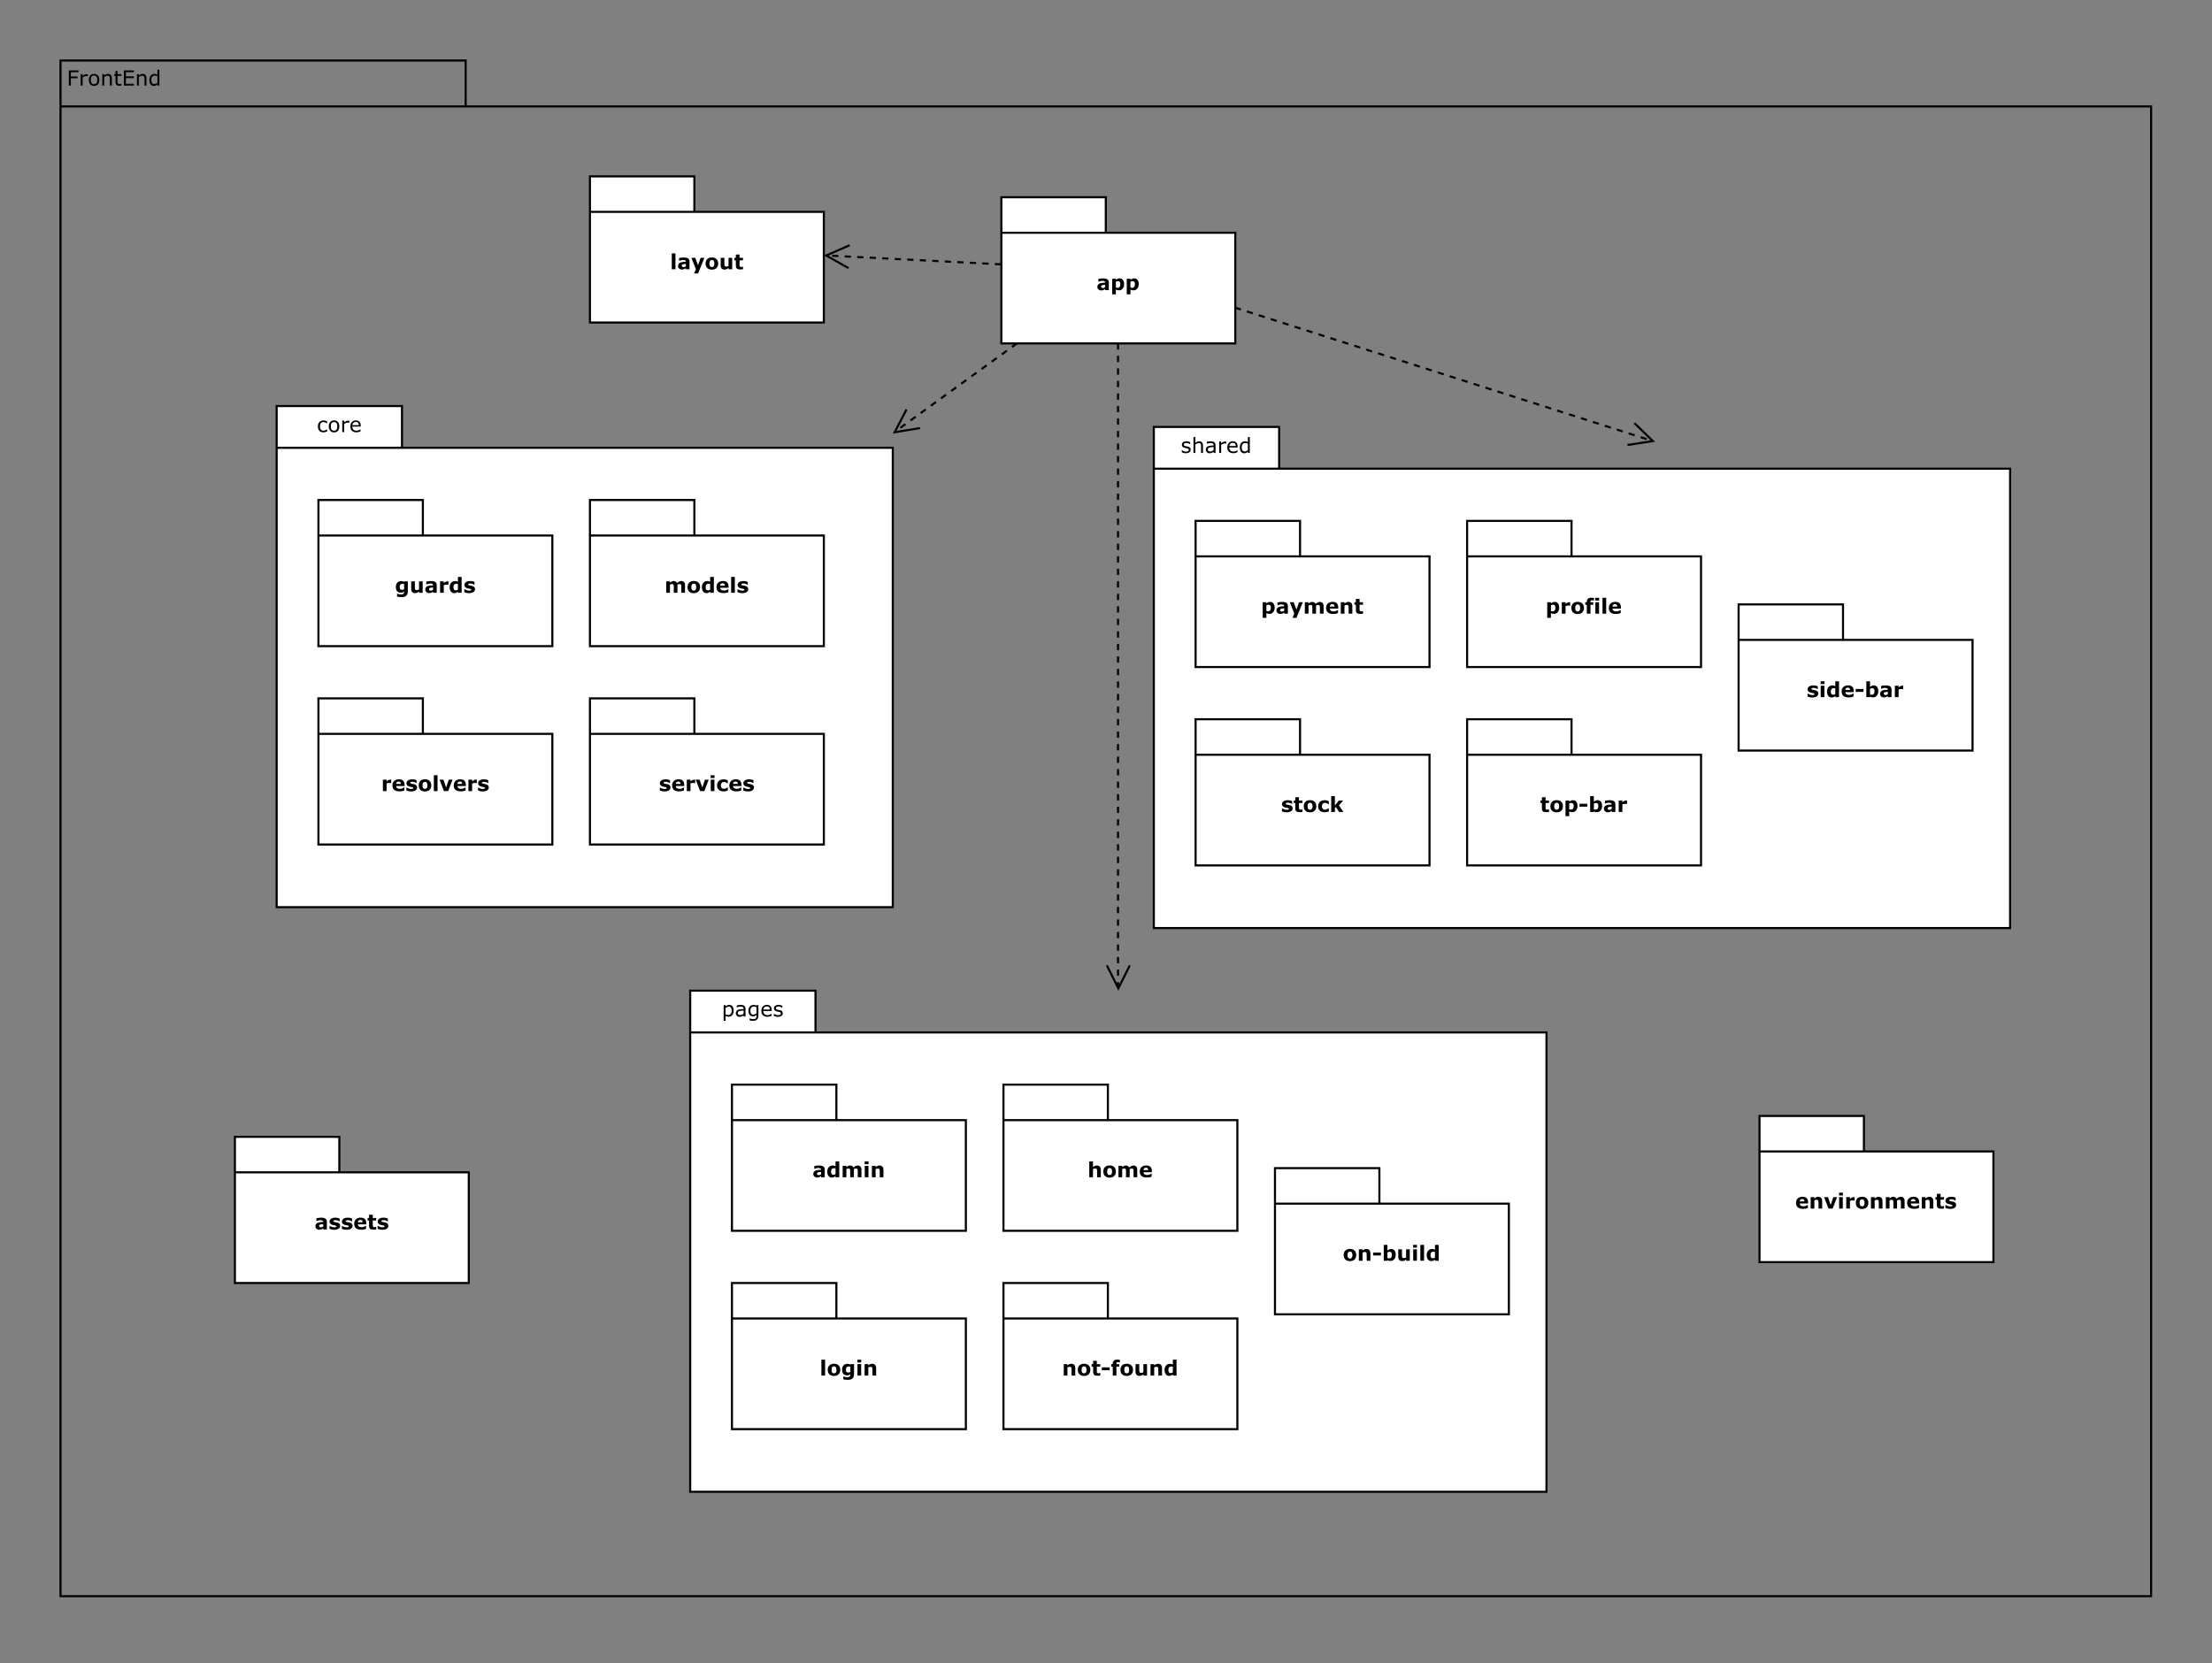 <?xml version="1.0" encoding="UTF-8" standalone="no"?>
<svg 
   width="841.92pt"
   height="633.12pt"
   viewBox="0 0 841.92 633.12"
   version="1.1"
   id="svg508"
   xmlns:xlink="http://www.w3.org/1999/xlink"
   xmlns="http://www.w3.org/2000/svg"
   xmlns:svg="http://www.w3.org/2000/svg" content="%3Cmxfile%20host%3D%22app.diagrams.net%22%20modified%3D%222023-03-14T21%3A10%3A35.682Z%22%20agent%3D%225.0%20(Windows%20NT%2010.0%3B%20Win64%3B%20x64)%20AppleWebKit%2F537.36%20(KHTML%2C%20like%20Gecko)%20Chrome%2F110.0.0.0%20Safari%2F537.36%22%20etag%3D%22zz-11KLN-GZdGm_-gVm_%22%20version%3D%2221.0.2%22%20type%3D%22google%22%3E%3Cdiagram%20name%3D%22Page-1%22%20id%3D%22b5b7bab2-c9e2-2cf4-8b2a-24fd1a2a6d21%22%3E7Zxbc6s2EIB%2FjR%2Bd4X55PMlxTh%2FamdNJ2sz0TQYZawKIEbJj99dXMhI2CGKagiEpfgksQki73660a%2BKF%2BZAcfhCQbX%2FDIYwXhhYeFub3hWHomu2zP1xyLCS%2BZxeCiKBQNDoLntDfUN4ppDsUwrzSkGIcU5RVhQFOUxjQigwQgt%2BqzTY4rj41AxFUBE8BiFXpCwrptpB6hnuW%2FwJRtJVP1h0x4TUIXiOCd6l4XopTWFxJgOxGzDHfghC%2FXYjM1cJ8IBjT4ig5PMCYq1VqrLjvseVqOWQCU9rlBgdqgRdY2tp2XU3zzaVrFF3sQbwTehAjpUepGDbojB9yjUKyMO83OKVP4rrOzvMMBCiNnnHGBRqTULCWOtR9qxCUyuPT5oKfOEcU4ZSJYrhhV%2B63NIlFnyd9Qj5s3l%2BpN34S4AQF4jgGaxjflwZ4wDFmI%2Fx%2BMgG7jRL8WlqTd7tBcVxrxGfzCBIUc27%2FhCQEKZCTLCA9TQnEKOJDDZiqT1pQdS%2FMsYeEwsOFSNjiB8QJpOTImoirpuHcCSc5SqosKXk7Q6hrmuh7e0Gga9qyLRDsR%2BUjzhCwA8FBRyYcS0Ggao0LM4Ug357kegdjAEIfER%2FHqReYht%2B427JTnMG0kFSvX%2Bq%2Fo5larZLjHQlgy5QtQT0bYgRpWyOhFxhWAolqXQJjQNG%2BGlf6NZGtmIiPSjql0Pj%2F0WornPxlvIDnZ%2FLr7%2FsVfPnjidwv%2Fb4NJ279iREbb%2BnOvuHdOdJ7hEObmnfnOn758dxqr8XYRUc1IsqRfRASZ4akq2ubk3FtOd6LFRlkWc%2BLsq3V1mTdve2aLIUL5iCnz9XVmrXcnD7dgeHnTQ8aYil3Xbe6kHuauozrRsMqrg0BkaVAFIMj3tGZo4lzZEtuJEfumBy5psLRI2HaWLFcp04Sm2DNzlI%2FggCuBMTyrW9CTDlSVb6WVov6FSv1sfl2u22%2BTU3VttGDthu3Kh3yMe4OWctsy%2FQYrGVzrUVXrYqxzCqCRkMoM3y7QSn2ILFMZbDnKObUo5ihzVHskpd3Sb3ucFe5sYbyJl1BJ8AE%2FovQVSql%2F%2BDV4LvddP6ugp2BgpXqlr6i22gHSJh%2FtS1GxQV7qxX9R5c6VC0rIrXVsHoNtVdonIAaqhNeJ56ZaGWixygge7EnBoWaixCY45jNfObihlzUYoVu3TCxaByurXCRQ7JHAZyxGDFcjM%2BFq5j%2FC5Qta5XFj9Yxe69Ze65fMX%2B5gZRdFINSCtRKR7rm19JG373TNc8xHN33NM%2Bsdttf3buRIU%2BJLQpUQ6fRjuFV9GE7qmNZetN2vY80%2Br3vQeZM%2BqaZ9EditteM1lV0hsukNYUd%2FkaEulR%2Fmlz6uoqHyqWbFazWKkCYoHTeC93AryaaTsuHXTCxZV3PSNwOicll07paY4lxNMeJEePE%2BCmTrtZYUkyXm9NLiTMYo0WLCZChVllwulzvUDyDccuIUfta3xt9GXEVLhQehs6QPbteMRg9Q9Y7FA7mFHkSKXJB8KRyZLW%2BwixFoBppP02S3EHJN82SjaYyxDGB6Zd7s23c1azN7hNNlA21eJIRzGLYnCvfEovJJcty9b6MyBQHrzMV4wWL8XMiQy2hsNV1uQZk5mLEaDEBMNQySo5COJNx64gxtWzZUKsoIM8h%2FXJvqnzC5PDKy%2Bx6FSXHHD3IOApLMN0jglOexsxETZ0ovVynJFLGcEgt%2BP%2FbyF8HKF6OOf%2F6grn6Bw%3D%3D%3C%2Fdiagram%3E%3C%2Fmxfile%3E">
  <rect x="0" y="0" width="841.92" height="633.12" fill="#808080" stroke="none"/>
  <defs
     id="defs114">
    <g
       id="g112">
      <g
         id="glyph-0-0" />
      <g
         id="glyph-0-1">
        <path
           d="M 3.297 -1.141 L 3.297 -2.047 C 3.109 -2.023 2.906 -2 2.688 -1.969 C 2.469 -1.945 2.301 -1.922 2.188 -1.891 C 2.051 -1.848 1.941 -1.781 1.859 -1.688 C 1.785 -1.602 1.75 -1.492 1.75 -1.359 C 1.75 -1.273 1.754 -1.203 1.766 -1.141 C 1.785 -1.086 1.828 -1.035 1.891 -0.984 C 1.953 -0.93 2.023 -0.891 2.109 -0.859 C 2.191 -0.836 2.32 -0.828 2.5 -0.828 C 2.633 -0.828 2.773 -0.852 2.922 -0.906 C 3.066 -0.969 3.191 -1.047 3.297 -1.141 Z M 3.297 -0.469 C 3.223 -0.406 3.129 -0.332 3.016 -0.25 C 2.91 -0.176 2.805 -0.113 2.703 -0.062 C 2.566 0 2.426 0.039 2.281 0.062 C 2.133 0.094 1.973 0.109 1.797 0.109 C 1.379 0.109 1.031 -0.016 0.75 -0.266 C 0.469 -0.523 0.328 -0.852 0.328 -1.25 C 0.328 -1.57 0.398 -1.832 0.547 -2.031 C 0.691 -2.227 0.895 -2.391 1.156 -2.516 C 1.414 -2.629 1.734 -2.707 2.109 -2.75 C 2.492 -2.801 2.895 -2.836 3.312 -2.859 L 3.312 -2.891 C 3.312 -3.129 3.211 -3.297 3.016 -3.391 C 2.816 -3.484 2.523 -3.531 2.141 -3.531 C 1.91 -3.531 1.664 -3.488 1.406 -3.406 C 1.145 -3.32 0.957 -3.258 0.844 -3.219 L 0.719 -3.219 L 0.719 -4.266 C 0.863 -4.305 1.102 -4.352 1.438 -4.406 C 1.77 -4.457 2.102 -4.484 2.438 -4.484 C 3.227 -4.484 3.801 -4.359 4.156 -4.109 C 4.508 -3.867 4.688 -3.488 4.688 -2.969 L 4.688 0 L 3.297 0 Z M 3.297 -0.469 "
           id="path3" />
      </g>
      <g
         id="glyph-0-2">
        <path
           d="M 5.219 -2.234 C 5.219 -1.879 5.16 -1.551 5.047 -1.25 C 4.93 -0.957 4.785 -0.719 4.609 -0.531 C 4.422 -0.32 4.207 -0.164 3.969 -0.062 C 3.738 0.031 3.488 0.078 3.219 0.078 C 2.969 0.078 2.754 0.051 2.578 0 C 2.41 -0.051 2.238 -0.125 2.062 -0.219 L 2.062 1.594 L 0.656 1.594 L 0.656 -4.359 L 2.062 -4.359 L 2.062 -3.906 C 2.27 -4.07 2.484 -4.207 2.703 -4.312 C 2.93 -4.426 3.191 -4.484 3.484 -4.484 C 4.035 -4.484 4.461 -4.281 4.766 -3.875 C 5.066 -3.477 5.219 -2.93 5.219 -2.234 Z M 3.766 -2.219 C 3.766 -2.633 3.691 -2.938 3.547 -3.125 C 3.398 -3.32 3.172 -3.422 2.859 -3.422 C 2.734 -3.422 2.598 -3.398 2.453 -3.359 C 2.316 -3.328 2.188 -3.27 2.062 -3.188 L 2.062 -1 C 2.156 -0.957 2.254 -0.93 2.359 -0.922 C 2.461 -0.91 2.566 -0.906 2.672 -0.906 C 3.047 -0.906 3.32 -1.016 3.5 -1.234 C 3.676 -1.453 3.766 -1.781 3.766 -2.219 Z M 3.766 -2.219 "
           id="path6" />
      </g>
      <g
         id="glyph-0-3">
        <path
           d="M 2.062 0 L 0.656 0 L 0.656 -6.047 L 2.062 -6.047 Z M 2.062 0 "
           id="path9" />
      </g>
      <g
         id="glyph-0-4">
        <path
           d="M 2.625 -1.547 L 3.625 -4.359 L 5.062 -4.359 L 2.641 1.594 L 1.125 1.594 L 1.812 -0.031 L 0.109 -4.359 L 1.578 -4.359 Z M 2.625 -1.547 "
           id="path12" />
      </g>
      <g
         id="glyph-0-5">
        <path
           d="M 5.125 -2.172 C 5.125 -1.461 4.91 -0.898 4.484 -0.484 C 4.066 -0.066 3.484 0.141 2.734 0.141 C 1.973 0.141 1.383 -0.066 0.969 -0.484 C 0.551 -0.898 0.344 -1.461 0.344 -2.172 C 0.344 -2.898 0.551 -3.469 0.969 -3.875 C 1.395 -4.289 1.984 -4.5 2.734 -4.5 C 3.492 -4.5 4.082 -4.289 4.5 -3.875 C 4.914 -3.457 5.125 -2.891 5.125 -2.172 Z M 3.391 -1.125 C 3.484 -1.227 3.551 -1.359 3.594 -1.516 C 3.645 -1.672 3.672 -1.891 3.672 -2.172 C 3.672 -2.43 3.645 -2.645 3.594 -2.812 C 3.551 -2.988 3.488 -3.129 3.406 -3.234 C 3.32 -3.336 3.223 -3.41 3.109 -3.453 C 2.992 -3.492 2.867 -3.516 2.734 -3.516 C 2.598 -3.516 2.477 -3.492 2.375 -3.453 C 2.27 -3.422 2.164 -3.352 2.062 -3.25 C 1.977 -3.145 1.91 -3.004 1.859 -2.828 C 1.816 -2.66 1.797 -2.441 1.797 -2.172 C 1.797 -1.93 1.816 -1.723 1.859 -1.547 C 1.898 -1.379 1.961 -1.238 2.047 -1.125 C 2.129 -1.031 2.227 -0.957 2.344 -0.906 C 2.457 -0.863 2.586 -0.844 2.734 -0.844 C 2.867 -0.844 2.992 -0.863 3.109 -0.906 C 3.223 -0.945 3.316 -1.02 3.391 -1.125 Z M 3.391 -1.125 "
           id="path15" />
      </g>
      <g
         id="glyph-0-6">
        <path
           d="M 5 0 L 3.609 0 L 3.609 -0.484 C 3.348 -0.285 3.109 -0.133 2.891 -0.031 C 2.68 0.07 2.426 0.125 2.125 0.125 C 1.645 0.125 1.273 -0.008 1.016 -0.281 C 0.754 -0.562 0.625 -0.973 0.625 -1.516 L 0.625 -4.359 L 2.031 -4.359 L 2.031 -2.203 C 2.031 -1.984 2.035 -1.797 2.047 -1.641 C 2.066 -1.492 2.102 -1.375 2.156 -1.281 C 2.195 -1.188 2.27 -1.117 2.375 -1.078 C 2.477 -1.035 2.617 -1.016 2.797 -1.016 C 2.91 -1.016 3.039 -1.035 3.188 -1.078 C 3.332 -1.117 3.473 -1.18 3.609 -1.266 L 3.609 -4.359 L 5 -4.359 Z M 5 0 "
           id="path18" />
      </g>
      <g
         id="glyph-0-7">
        <path
           d="M 3.453 -0.031 C 3.297 0 3.133 0.023 2.969 0.047 C 2.801 0.066 2.598 0.078 2.359 0.078 C 1.805 0.078 1.395 -0.031 1.125 -0.25 C 0.863 -0.469 0.734 -0.844 0.734 -1.375 L 0.734 -3.406 L 0.172 -3.406 L 0.172 -4.359 L 0.734 -4.359 L 0.734 -5.609 L 2.141 -5.609 L 2.141 -4.359 L 3.453 -4.359 L 3.453 -3.406 L 2.141 -3.406 L 2.141 -1.875 C 2.141 -1.719 2.141 -1.582 2.141 -1.469 C 2.141 -1.352 2.16 -1.25 2.203 -1.156 C 2.242 -1.07 2.305 -1 2.391 -0.938 C 2.484 -0.883 2.617 -0.859 2.797 -0.859 C 2.867 -0.859 2.961 -0.875 3.078 -0.906 C 3.203 -0.938 3.285 -0.969 3.328 -1 L 3.453 -1 Z M 3.453 -0.031 "
           id="path21" />
      </g>
      <g
         id="glyph-0-8">
        <path
           d="M 4.906 -0.5 C 4.906 -0.094 4.844 0.25 4.719 0.531 C 4.602 0.812 4.441 1.031 4.234 1.188 C 4.023 1.344 3.77 1.457 3.469 1.531 C 3.176 1.602 2.844 1.641 2.469 1.641 C 2.164 1.641 1.867 1.617 1.578 1.578 C 1.285 1.547 1.031 1.504 0.812 1.453 L 0.812 0.359 L 0.984 0.359 C 1.16 0.43 1.367 0.492 1.609 0.547 C 1.859 0.609 2.078 0.641 2.266 0.641 C 2.523 0.641 2.734 0.613 2.891 0.562 C 3.055 0.508 3.188 0.441 3.281 0.359 C 3.352 0.273 3.406 0.164 3.438 0.031 C 3.477 -0.094 3.5 -0.242 3.5 -0.422 L 3.5 -0.516 C 3.332 -0.367 3.145 -0.254 2.938 -0.172 C 2.738 -0.098 2.516 -0.062 2.266 -0.062 C 1.648 -0.062 1.176 -0.242 0.844 -0.609 C 0.508 -0.984 0.344 -1.547 0.344 -2.297 C 0.344 -2.648 0.395 -2.957 0.5 -3.219 C 0.602 -3.477 0.742 -3.707 0.922 -3.906 C 1.098 -4.082 1.312 -4.223 1.562 -4.328 C 1.812 -4.43 2.066 -4.484 2.328 -4.484 C 2.555 -4.484 2.77 -4.453 2.969 -4.391 C 3.164 -4.336 3.344 -4.266 3.5 -4.172 L 3.547 -4.359 L 4.906 -4.359 Z M 3.5 -1.375 L 3.5 -3.344 C 3.414 -3.383 3.316 -3.41 3.203 -3.422 C 3.086 -3.441 2.984 -3.453 2.891 -3.453 C 2.523 -3.453 2.25 -3.348 2.062 -3.141 C 1.883 -2.93 1.797 -2.641 1.797 -2.266 C 1.797 -1.836 1.875 -1.539 2.031 -1.375 C 2.188 -1.219 2.414 -1.141 2.719 -1.141 C 2.863 -1.141 3 -1.16 3.125 -1.203 C 3.258 -1.242 3.383 -1.301 3.5 -1.375 Z M 3.5 -1.375 "
           id="path24" />
      </g>
      <g
         id="glyph-0-9">
        <path
           d="M 3.828 -3.031 L 3.703 -3.031 C 3.641 -3.051 3.539 -3.066 3.406 -3.078 C 3.281 -3.086 3.172 -3.094 3.078 -3.094 C 2.879 -3.094 2.703 -3.078 2.547 -3.047 C 2.398 -3.023 2.238 -2.984 2.062 -2.922 L 2.062 0 L 0.656 0 L 0.656 -4.359 L 2.062 -4.359 L 2.062 -3.719 C 2.363 -3.977 2.629 -4.148 2.859 -4.234 C 3.086 -4.328 3.297 -4.375 3.484 -4.375 C 3.535 -4.375 3.594 -4.375 3.656 -4.375 C 3.719 -4.375 3.773 -4.367 3.828 -4.359 Z M 3.828 -3.031 "
           id="path27" />
      </g>
      <g
         id="glyph-0-10">
        <path
           d="M 4.906 0 L 3.5 0 L 3.5 -0.453 C 3.258 -0.254 3.035 -0.109 2.828 -0.016 C 2.617 0.078 2.375 0.125 2.094 0.125 C 1.57 0.125 1.148 -0.078 0.828 -0.484 C 0.504 -0.898 0.344 -1.453 0.344 -2.141 C 0.344 -2.516 0.395 -2.844 0.5 -3.125 C 0.613 -3.414 0.766 -3.664 0.953 -3.875 C 1.129 -4.062 1.344 -4.207 1.594 -4.312 C 1.844 -4.426 2.094 -4.484 2.344 -4.484 C 2.602 -4.484 2.816 -4.453 2.984 -4.391 C 3.148 -4.336 3.32 -4.27 3.5 -4.188 L 3.5 -6.047 L 4.906 -6.047 Z M 3.5 -1.203 L 3.5 -3.344 C 3.406 -3.383 3.301 -3.41 3.188 -3.422 C 3.082 -3.441 2.984 -3.453 2.891 -3.453 C 2.523 -3.453 2.25 -3.336 2.062 -3.109 C 1.883 -2.879 1.797 -2.562 1.797 -2.156 C 1.797 -1.727 1.867 -1.414 2.016 -1.219 C 2.16 -1.031 2.395 -0.938 2.719 -0.938 C 2.844 -0.938 2.977 -0.961 3.125 -1.016 C 3.27 -1.066 3.395 -1.129 3.5 -1.203 Z M 3.5 -1.203 "
           id="path30" />
      </g>
      <g
         id="glyph-0-11">
        <path
           d="M 4.453 -1.375 C 4.453 -0.926 4.25 -0.562 3.844 -0.281 C 3.438 -0.008 2.883 0.125 2.188 0.125 C 1.801 0.125 1.445 0.086 1.125 0.016 C 0.812 -0.055 0.562 -0.141 0.375 -0.234 L 0.375 -1.375 L 0.5 -1.375 C 0.57 -1.332 0.648 -1.281 0.734 -1.219 C 0.828 -1.156 0.957 -1.094 1.125 -1.031 C 1.27 -0.969 1.438 -0.914 1.625 -0.875 C 1.812 -0.832 2.008 -0.812 2.219 -0.812 C 2.488 -0.812 2.688 -0.844 2.812 -0.906 C 2.945 -0.969 3.016 -1.055 3.016 -1.172 C 3.016 -1.273 2.973 -1.348 2.891 -1.391 C 2.816 -1.441 2.676 -1.492 2.469 -1.547 C 2.363 -1.566 2.223 -1.586 2.047 -1.609 C 1.867 -1.641 1.707 -1.676 1.562 -1.719 C 1.164 -1.82 0.867 -1.984 0.672 -2.203 C 0.484 -2.422 0.391 -2.691 0.391 -3.016 C 0.391 -3.43 0.586 -3.781 0.984 -4.062 C 1.379 -4.344 1.922 -4.484 2.609 -4.484 C 2.941 -4.484 3.254 -4.445 3.547 -4.375 C 3.848 -4.312 4.082 -4.242 4.25 -4.172 L 4.25 -3.062 L 4.125 -3.062 C 3.926 -3.207 3.691 -3.32 3.422 -3.406 C 3.16 -3.5 2.895 -3.547 2.625 -3.547 C 2.395 -3.547 2.203 -3.516 2.047 -3.453 C 1.891 -3.391 1.812 -3.301 1.812 -3.188 C 1.812 -3.082 1.848 -3.004 1.922 -2.953 C 1.992 -2.898 2.16 -2.848 2.422 -2.797 C 2.555 -2.766 2.707 -2.734 2.875 -2.703 C 3.039 -2.68 3.207 -2.648 3.375 -2.609 C 3.738 -2.516 4.008 -2.363 4.188 -2.156 C 4.363 -1.945 4.453 -1.688 4.453 -1.375 Z M 4.453 -1.375 "
           id="path33" />
      </g>
      <g
         id="glyph-0-12">
        <path
           d="M 4.922 -3.094 L 4.922 0 L 3.516 0 L 3.516 -2.172 C 3.516 -2.391 3.508 -2.57 3.5 -2.719 C 3.488 -2.863 3.461 -2.984 3.422 -3.078 C 3.367 -3.172 3.297 -3.238 3.203 -3.281 C 3.109 -3.32 2.977 -3.344 2.812 -3.344 C 2.676 -3.344 2.539 -3.316 2.406 -3.266 C 2.281 -3.211 2.164 -3.156 2.062 -3.094 L 2.062 0 L 0.656 0 L 0.656 -4.359 L 2.062 -4.359 L 2.062 -3.875 C 2.301 -4.062 2.531 -4.207 2.75 -4.312 C 2.969 -4.426 3.211 -4.484 3.484 -4.484 C 3.766 -4.484 4.016 -4.414 4.234 -4.281 C 4.461 -4.156 4.633 -3.969 4.75 -3.719 C 5.031 -3.957 5.301 -4.145 5.562 -4.281 C 5.832 -4.414 6.094 -4.484 6.344 -4.484 C 6.82 -4.484 7.18 -4.344 7.422 -4.062 C 7.672 -3.781 7.797 -3.375 7.797 -2.844 L 7.797 0 L 6.391 0 L 6.391 -2.172 C 6.391 -2.391 6.383 -2.57 6.375 -2.719 C 6.363 -2.863 6.332 -2.984 6.281 -3.078 C 6.238 -3.172 6.172 -3.238 6.078 -3.281 C 5.984 -3.32 5.848 -3.344 5.672 -3.344 C 5.555 -3.344 5.441 -3.32 5.328 -3.281 C 5.223 -3.25 5.086 -3.188 4.922 -3.094 Z M 4.922 -3.094 "
           id="path36" />
      </g>
      <g
         id="glyph-0-13">
        <path
           d="M 4.953 -1.922 L 1.75 -1.922 C 1.77 -1.578 1.898 -1.312 2.141 -1.125 C 2.379 -0.945 2.734 -0.859 3.203 -0.859 C 3.492 -0.859 3.781 -0.91 4.062 -1.016 C 4.344 -1.129 4.562 -1.242 4.719 -1.359 L 4.875 -1.359 L 4.875 -0.25 C 4.562 -0.113 4.266 -0.02 3.984 0.031 C 3.703 0.082 3.391 0.109 3.047 0.109 C 2.172 0.109 1.5 -0.082 1.031 -0.469 C 0.57 -0.863 0.344 -1.426 0.344 -2.156 C 0.344 -2.875 0.562 -3.441 1 -3.859 C 1.445 -4.285 2.051 -4.5 2.812 -4.5 C 3.531 -4.5 4.066 -4.316 4.422 -3.953 C 4.773 -3.598 4.953 -3.082 4.953 -2.406 Z M 3.562 -2.734 C 3.551 -3.035 3.477 -3.258 3.344 -3.406 C 3.207 -3.551 2.992 -3.625 2.703 -3.625 C 2.43 -3.625 2.207 -3.551 2.031 -3.406 C 1.863 -3.27 1.77 -3.047 1.75 -2.734 Z M 3.562 -2.734 "
           id="path39" />
      </g>
      <g
         id="glyph-0-14">
        <path
           d="M 5.047 -4.359 L 3.375 0 L 1.781 0 L 0.109 -4.359 L 1.594 -4.359 L 2.609 -1.359 L 3.609 -4.359 Z M 5.047 -4.359 "
           id="path42" />
      </g>
      <g
         id="glyph-0-15">
        <path
           d="M 2.062 0 L 0.656 0 L 0.656 -4.359 L 2.062 -4.359 Z M 2.094 -4.984 L 0.625 -4.984 L 0.625 -6.047 L 2.094 -6.047 Z M 2.094 -4.984 "
           id="path45" />
      </g>
      <g
         id="glyph-0-16">
        <path
           d="M 2.938 0.109 C 2.551 0.109 2.203 0.066 1.891 -0.016 C 1.578 -0.109 1.301 -0.25 1.062 -0.438 C 0.832 -0.625 0.656 -0.859 0.531 -1.141 C 0.406 -1.43 0.344 -1.77 0.344 -2.156 C 0.344 -2.562 0.41 -2.91 0.547 -3.203 C 0.68 -3.504 0.867 -3.754 1.109 -3.953 C 1.348 -4.129 1.617 -4.258 1.922 -4.344 C 2.234 -4.438 2.555 -4.484 2.891 -4.484 C 3.18 -4.484 3.453 -4.445 3.703 -4.375 C 3.961 -4.312 4.203 -4.227 4.422 -4.125 L 4.422 -2.938 L 4.219 -2.938 C 4.164 -2.988 4.098 -3.047 4.016 -3.109 C 3.941 -3.172 3.848 -3.227 3.734 -3.281 C 3.629 -3.344 3.516 -3.391 3.391 -3.422 C 3.266 -3.461 3.117 -3.484 2.953 -3.484 C 2.578 -3.484 2.285 -3.363 2.078 -3.125 C 1.879 -2.883 1.781 -2.562 1.781 -2.156 C 1.781 -1.738 1.883 -1.422 2.094 -1.203 C 2.301 -0.984 2.594 -0.875 2.969 -0.875 C 3.145 -0.875 3.301 -0.895 3.438 -0.938 C 3.582 -0.977 3.703 -1.023 3.797 -1.078 C 3.891 -1.129 3.969 -1.18 4.031 -1.234 C 4.094 -1.297 4.156 -1.352 4.219 -1.406 L 4.422 -1.406 L 4.422 -0.219 C 4.191 -0.113 3.957 -0.035 3.719 0.016 C 3.477 0.078 3.219 0.109 2.938 0.109 Z M 2.938 0.109 "
           id="path48" />
      </g>
      <g
         id="glyph-0-17">
        <path
           d="M 5.047 0 L 3.641 0 L 3.641 -2.156 C 3.641 -2.332 3.629 -2.508 3.609 -2.688 C 3.586 -2.863 3.555 -2.992 3.516 -3.078 C 3.461 -3.172 3.383 -3.238 3.281 -3.281 C 3.188 -3.32 3.051 -3.344 2.875 -3.344 C 2.738 -3.344 2.602 -3.32 2.469 -3.281 C 2.344 -3.25 2.207 -3.188 2.062 -3.094 L 2.062 0 L 0.656 0 L 0.656 -4.359 L 2.062 -4.359 L 2.062 -3.875 C 2.312 -4.07 2.551 -4.223 2.781 -4.328 C 3.008 -4.43 3.258 -4.484 3.531 -4.484 C 4.008 -4.484 4.379 -4.344 4.641 -4.062 C 4.91 -3.789 5.047 -3.383 5.047 -2.844 Z M 5.047 0 "
           id="path51" />
      </g>
      <g
         id="glyph-0-18">
        <path
           d="M 5.047 0 L 3.641 0 L 3.641 -2.156 C 3.641 -2.332 3.629 -2.508 3.609 -2.688 C 3.586 -2.863 3.555 -2.992 3.516 -3.078 C 3.461 -3.172 3.383 -3.238 3.281 -3.281 C 3.188 -3.32 3.051 -3.344 2.875 -3.344 C 2.738 -3.344 2.602 -3.32 2.469 -3.281 C 2.344 -3.25 2.207 -3.188 2.062 -3.094 L 2.062 0 L 0.656 0 L 0.656 -6.047 L 2.062 -6.047 L 2.062 -3.875 C 2.312 -4.07 2.551 -4.223 2.781 -4.328 C 3.008 -4.43 3.258 -4.484 3.531 -4.484 C 4.008 -4.484 4.379 -4.344 4.641 -4.062 C 4.91 -3.789 5.047 -3.383 5.047 -2.844 Z M 5.047 0 "
           id="path54" />
      </g>
      <g
         id="glyph-0-19">
        <path
           d="M 3.391 -2.016 L 0.422 -2.016 L 0.422 -3.125 L 3.391 -3.125 Z M 3.391 -2.016 "
           id="path57" />
      </g>
      <g
         id="glyph-0-20">
        <path
           d="M 3.484 -5.016 L 3.375 -5.016 C 3.32 -5.035 3.242 -5.055 3.141 -5.078 C 3.035 -5.098 2.926 -5.109 2.812 -5.109 C 2.539 -5.109 2.352 -5.055 2.25 -4.953 C 2.156 -4.859 2.109 -4.672 2.109 -4.391 L 2.109 -4.359 L 3.203 -4.359 L 3.203 -3.406 L 2.156 -3.406 L 2.156 0 L 0.766 0 L 0.766 -3.406 L 0.172 -3.406 L 0.172 -4.359 L 0.766 -4.359 L 0.766 -4.484 C 0.766 -5.016 0.906 -5.41 1.188 -5.672 C 1.469 -5.941 1.898 -6.078 2.484 -6.078 C 2.68 -6.078 2.863 -6.066 3.031 -6.047 C 3.207 -6.035 3.359 -6.02 3.484 -6 Z M 3.484 -5.016 "
           id="path60" />
      </g>
      <g
         id="glyph-0-21">
        <path
           d="M 5.219 -2.234 C 5.219 -1.555 5.023 -1 4.641 -0.562 C 4.266 -0.133 3.789 0.078 3.219 0.078 C 2.977 0.078 2.766 0.051 2.578 0 C 2.398 -0.039 2.227 -0.113 2.062 -0.219 L 2 0 L 0.656 0 L 0.656 -6.047 L 2.062 -6.047 L 2.062 -3.906 C 2.27 -4.07 2.484 -4.207 2.703 -4.312 C 2.93 -4.426 3.191 -4.484 3.484 -4.484 C 4.035 -4.484 4.461 -4.285 4.766 -3.891 C 5.066 -3.492 5.219 -2.941 5.219 -2.234 Z M 3.766 -2.219 C 3.766 -2.602 3.695 -2.898 3.562 -3.109 C 3.438 -3.316 3.203 -3.422 2.859 -3.422 C 2.734 -3.422 2.598 -3.398 2.453 -3.359 C 2.316 -3.328 2.188 -3.27 2.062 -3.188 L 2.062 -1 C 2.156 -0.969 2.25 -0.941 2.344 -0.922 C 2.438 -0.91 2.547 -0.906 2.672 -0.906 C 3.047 -0.906 3.32 -1.016 3.5 -1.234 C 3.676 -1.453 3.766 -1.781 3.766 -2.219 Z M 3.766 -2.219 "
           id="path63" />
      </g>
      <g
         id="glyph-0-22">
        <path
           d="M 5.297 0 L 3.656 0 L 2.438 -1.906 L 2.062 -1.438 L 2.062 0 L 0.656 0 L 0.656 -6.047 L 2.062 -6.047 L 2.062 -2.438 L 3.562 -4.359 L 5.172 -4.359 L 3.609 -2.484 Z M 5.297 0 "
           id="path66" />
      </g>
      <g
         id="glyph-1-0" />
      <g
         id="glyph-1-1">
        <path
           d="M 4.469 -5.094 L 1.547 -5.094 L 1.547 -3.469 L 4.062 -3.469 L 4.062 -2.781 L 1.547 -2.781 L 1.547 0 L 0.781 0 L 0.781 -5.781 L 4.469 -5.781 Z M 4.469 -5.094 "
           id="path70" />
      </g>
      <g
         id="glyph-1-2">
        <path
           d="M 3.422 -3.547 L 3.391 -3.547 C 3.273 -3.566 3.164 -3.582 3.062 -3.594 C 2.969 -3.602 2.848 -3.609 2.703 -3.609 C 2.484 -3.609 2.266 -3.555 2.047 -3.453 C 1.836 -3.359 1.641 -3.234 1.453 -3.078 L 1.453 0 L 0.719 0 L 0.719 -4.344 L 1.453 -4.344 L 1.453 -3.703 C 1.742 -3.93 2 -4.094 2.219 -4.188 C 2.438 -4.289 2.66 -4.344 2.891 -4.344 C 3.016 -4.344 3.102 -4.336 3.156 -4.328 C 3.219 -4.316 3.305 -4.305 3.422 -4.297 Z M 3.422 -3.547 "
           id="path73" />
      </g>
      <g
         id="glyph-1-3">
        <path
           d="M 4.422 -2.172 C 4.422 -1.461 4.238 -0.898 3.875 -0.484 C 3.508 -0.078 3.023 0.125 2.422 0.125 C 1.805 0.125 1.316 -0.078 0.953 -0.484 C 0.586 -0.898 0.406 -1.461 0.406 -2.172 C 0.406 -2.879 0.586 -3.438 0.953 -3.844 C 1.316 -4.25 1.805 -4.453 2.422 -4.453 C 3.023 -4.453 3.508 -4.25 3.875 -3.844 C 4.238 -3.438 4.422 -2.879 4.422 -2.172 Z M 3.656 -2.172 C 3.656 -2.734 3.547 -3.148 3.328 -3.422 C 3.109 -3.691 2.805 -3.828 2.422 -3.828 C 2.023 -3.828 1.719 -3.691 1.5 -3.422 C 1.281 -3.148 1.172 -2.734 1.172 -2.172 C 1.172 -1.617 1.281 -1.203 1.5 -0.922 C 1.719 -0.648 2.023 -0.516 2.422 -0.516 C 2.805 -0.516 3.109 -0.648 3.328 -0.922 C 3.547 -1.203 3.656 -1.617 3.656 -2.172 Z M 3.656 -2.172 "
           id="path76" />
      </g>
      <g
         id="glyph-1-4">
        <path
           d="M 4.344 0 L 3.609 0 L 3.609 -2.469 C 3.609 -2.664 3.598 -2.852 3.578 -3.031 C 3.555 -3.207 3.516 -3.344 3.453 -3.438 C 3.391 -3.551 3.297 -3.633 3.172 -3.688 C 3.047 -3.738 2.891 -3.766 2.703 -3.766 C 2.504 -3.766 2.297 -3.711 2.078 -3.609 C 1.859 -3.516 1.648 -3.391 1.453 -3.234 L 1.453 0 L 0.719 0 L 0.719 -4.344 L 1.453 -4.344 L 1.453 -3.859 C 1.68 -4.047 1.914 -4.191 2.156 -4.297 C 2.395 -4.398 2.645 -4.453 2.906 -4.453 C 3.375 -4.453 3.727 -4.312 3.969 -4.031 C 4.219 -3.75 4.344 -3.344 4.344 -2.812 Z M 4.344 0 "
           id="path79" />
      </g>
      <g
         id="glyph-1-5">
        <path
           d="M 2.969 -0.031 C 2.832 0 2.68 0.023 2.516 0.047 C 2.359 0.066 2.219 0.078 2.094 0.078 C 1.645 0.078 1.305 -0.035 1.078 -0.266 C 0.848 -0.504 0.734 -0.891 0.734 -1.422 L 0.734 -3.719 L 0.234 -3.719 L 0.234 -4.344 L 0.734 -4.344 L 0.734 -5.578 L 1.469 -5.578 L 1.469 -4.344 L 2.969 -4.344 L 2.969 -3.719 L 1.469 -3.719 L 1.469 -1.75 C 1.469 -1.52 1.473 -1.336 1.484 -1.203 C 1.492 -1.078 1.531 -0.961 1.594 -0.859 C 1.645 -0.754 1.719 -0.676 1.812 -0.625 C 1.914 -0.582 2.07 -0.562 2.281 -0.562 C 2.395 -0.562 2.516 -0.578 2.641 -0.609 C 2.773 -0.641 2.875 -0.664 2.938 -0.688 L 2.969 -0.688 Z M 2.969 -0.031 "
           id="path82" />
      </g>
      <g
         id="glyph-1-6">
        <path
           d="M 4.594 0 L 0.781 0 L 0.781 -5.781 L 4.594 -5.781 L 4.594 -5.094 L 1.547 -5.094 L 1.547 -3.516 L 4.594 -3.516 L 4.594 -2.828 L 1.547 -2.828 L 1.547 -0.688 L 4.594 -0.688 Z M 4.594 0 "
           id="path85" />
      </g>
      <g
         id="glyph-1-7">
        <path
           d="M 4.234 0 L 3.5 0 L 3.5 -0.453 C 3.289 -0.273 3.07 -0.133 2.844 -0.031 C 2.625 0.07 2.379 0.125 2.109 0.125 C 1.586 0.125 1.176 -0.07 0.875 -0.469 C 0.57 -0.875 0.422 -1.43 0.422 -2.141 C 0.422 -2.504 0.473 -2.828 0.578 -3.109 C 0.68 -3.398 0.82 -3.648 1 -3.859 C 1.176 -4.047 1.379 -4.191 1.609 -4.297 C 1.848 -4.398 2.094 -4.453 2.344 -4.453 C 2.57 -4.453 2.773 -4.426 2.953 -4.375 C 3.129 -4.332 3.312 -4.258 3.5 -4.156 L 3.5 -6.047 L 4.234 -6.047 Z M 3.5 -1.062 L 3.5 -3.562 C 3.312 -3.645 3.141 -3.703 2.984 -3.734 C 2.828 -3.773 2.656 -3.797 2.469 -3.797 C 2.062 -3.797 1.742 -3.648 1.516 -3.359 C 1.285 -3.078 1.172 -2.676 1.172 -2.156 C 1.172 -1.633 1.258 -1.238 1.438 -0.969 C 1.613 -0.707 1.895 -0.578 2.281 -0.578 C 2.488 -0.578 2.695 -0.617 2.906 -0.703 C 3.125 -0.797 3.32 -0.914 3.5 -1.062 Z M 3.5 -1.062 "
           id="path88" />
      </g>
      <g
         id="glyph-1-8">
        <path
           d="M 3.922 -0.266 C 3.68 -0.148 3.453 -0.062 3.234 0 C 3.016 0.062 2.781 0.094 2.531 0.094 C 2.219 0.094 1.93 0.051 1.672 -0.031 C 1.41 -0.125 1.188 -0.266 1 -0.453 C 0.812 -0.641 0.664 -0.875 0.562 -1.156 C 0.457 -1.445 0.406 -1.781 0.406 -2.156 C 0.406 -2.875 0.598 -3.43 0.984 -3.828 C 1.379 -4.234 1.895 -4.438 2.531 -4.438 C 2.781 -4.438 3.023 -4.398 3.266 -4.328 C 3.504 -4.266 3.723 -4.18 3.922 -4.078 L 3.922 -3.266 L 3.891 -3.266 C 3.66 -3.441 3.426 -3.578 3.188 -3.672 C 2.957 -3.766 2.727 -3.812 2.5 -3.812 C 2.094 -3.812 1.77 -3.672 1.531 -3.391 C 1.289 -3.109 1.172 -2.695 1.172 -2.156 C 1.172 -1.633 1.285 -1.234 1.516 -0.953 C 1.754 -0.672 2.082 -0.531 2.5 -0.531 C 2.645 -0.531 2.797 -0.551 2.953 -0.594 C 3.109 -0.633 3.242 -0.688 3.359 -0.75 C 3.473 -0.801 3.578 -0.859 3.672 -0.922 C 3.766 -0.984 3.836 -1.035 3.891 -1.078 L 3.922 -1.078 Z M 3.922 -0.266 "
           id="path91" />
      </g>
      <g
         id="glyph-1-9">
        <path
           d="M 4.344 -2.094 L 1.156 -2.094 C 1.156 -1.82 1.191 -1.586 1.266 -1.391 C 1.348 -1.191 1.461 -1.031 1.609 -0.906 C 1.742 -0.781 1.898 -0.688 2.078 -0.625 C 2.266 -0.562 2.469 -0.531 2.688 -0.531 C 2.988 -0.531 3.285 -0.586 3.578 -0.703 C 3.879 -0.828 4.094 -0.945 4.219 -1.062 L 4.266 -1.062 L 4.266 -0.266 C 4.016 -0.16 3.758 -0.07 3.5 0 C 3.25 0.062 2.984 0.094 2.703 0.094 C 1.984 0.094 1.422 -0.098 1.016 -0.484 C 0.609 -0.867 0.406 -1.422 0.406 -2.141 C 0.406 -2.848 0.598 -3.41 0.984 -3.828 C 1.379 -4.242 1.891 -4.453 2.516 -4.453 C 3.098 -4.453 3.547 -4.281 3.859 -3.938 C 4.18 -3.602 4.344 -3.117 4.344 -2.484 Z M 3.641 -2.656 C 3.641 -3.039 3.539 -3.336 3.344 -3.547 C 3.156 -3.754 2.867 -3.859 2.484 -3.859 C 2.086 -3.859 1.773 -3.742 1.547 -3.516 C 1.316 -3.285 1.188 -3 1.156 -2.656 Z M 3.641 -2.656 "
           id="path94" />
      </g>
      <g
         id="glyph-1-10">
        <path
           d="M 4.531 -2.219 C 4.531 -1.863 4.477 -1.539 4.375 -1.25 C 4.281 -0.957 4.141 -0.711 3.953 -0.516 C 3.785 -0.328 3.582 -0.18 3.344 -0.078 C 3.113 0.023 2.875 0.078 2.625 0.078 C 2.395 0.078 2.188 0.051 2 0 C 1.82 -0.039 1.641 -0.113 1.453 -0.219 L 1.453 1.594 L 0.719 1.594 L 0.719 -4.344 L 1.453 -4.344 L 1.453 -3.891 C 1.641 -4.047 1.852 -4.176 2.094 -4.281 C 2.344 -4.395 2.602 -4.453 2.875 -4.453 C 3.395 -4.453 3.801 -4.254 4.094 -3.859 C 4.383 -3.473 4.531 -2.926 4.531 -2.219 Z M 3.781 -2.203 C 3.781 -2.723 3.691 -3.113 3.516 -3.375 C 3.336 -3.633 3.062 -3.766 2.688 -3.766 C 2.477 -3.766 2.266 -3.719 2.047 -3.625 C 1.836 -3.531 1.641 -3.41 1.453 -3.266 L 1.453 -0.812 C 1.66 -0.719 1.836 -0.656 1.984 -0.625 C 2.129 -0.594 2.297 -0.578 2.484 -0.578 C 2.891 -0.578 3.207 -0.711 3.438 -0.984 C 3.664 -1.254 3.781 -1.66 3.781 -2.203 Z M 3.781 -2.203 "
           id="path97" />
      </g>
      <g
         id="glyph-1-11">
        <path
           d="M 4.094 0 L 3.359 0 L 3.359 -0.469 C 3.297 -0.414 3.207 -0.348 3.094 -0.266 C 2.988 -0.191 2.883 -0.133 2.781 -0.094 C 2.656 -0.031 2.516 0.02 2.359 0.062 C 2.203 0.102 2.02 0.125 1.812 0.125 C 1.414 0.125 1.082 -0.004 0.812 -0.266 C 0.539 -0.523 0.406 -0.859 0.406 -1.266 C 0.406 -1.586 0.473 -1.848 0.609 -2.047 C 0.754 -2.254 0.957 -2.414 1.219 -2.531 C 1.477 -2.645 1.789 -2.723 2.156 -2.766 C 2.531 -2.805 2.93 -2.836 3.359 -2.859 L 3.359 -2.984 C 3.359 -3.148 3.328 -3.285 3.266 -3.391 C 3.211 -3.492 3.133 -3.578 3.031 -3.641 C 2.926 -3.703 2.801 -3.742 2.656 -3.766 C 2.508 -3.785 2.359 -3.797 2.203 -3.797 C 2.004 -3.797 1.785 -3.77 1.547 -3.719 C 1.316 -3.664 1.078 -3.594 0.828 -3.5 L 0.781 -3.5 L 0.781 -4.25 C 0.926 -4.281 1.133 -4.316 1.406 -4.359 C 1.676 -4.41 1.941 -4.438 2.203 -4.438 C 2.504 -4.438 2.77 -4.41 3 -4.359 C 3.227 -4.316 3.426 -4.234 3.594 -4.109 C 3.75 -3.992 3.867 -3.836 3.953 -3.641 C 4.047 -3.453 4.094 -3.219 4.094 -2.938 Z M 3.359 -1.062 L 3.359 -2.281 C 3.141 -2.258 2.879 -2.234 2.578 -2.203 C 2.273 -2.18 2.035 -2.148 1.859 -2.109 C 1.648 -2.047 1.477 -1.953 1.344 -1.828 C 1.219 -1.703 1.156 -1.531 1.156 -1.312 C 1.156 -1.062 1.227 -0.875 1.375 -0.75 C 1.531 -0.625 1.758 -0.562 2.062 -0.562 C 2.32 -0.562 2.555 -0.609 2.766 -0.703 C 2.984 -0.805 3.18 -0.926 3.359 -1.062 Z M 3.359 -1.062 "
           id="path100" />
      </g>
      <g
         id="glyph-1-12">
        <path
           d="M 4.234 -0.5 C 4.234 0.238 4.066 0.781 3.734 1.125 C 3.398 1.469 2.883 1.641 2.188 1.641 C 1.957 1.641 1.734 1.625 1.516 1.594 C 1.297 1.562 1.082 1.516 0.875 1.453 L 0.875 0.703 L 0.906 0.703 C 1.031 0.754 1.223 0.812 1.484 0.875 C 1.742 0.945 2 0.984 2.25 0.984 C 2.5 0.984 2.707 0.953 2.875 0.891 C 3.039 0.836 3.164 0.758 3.25 0.656 C 3.344 0.551 3.406 0.426 3.438 0.281 C 3.477 0.133 3.5 -0.02 3.5 -0.188 L 3.5 -0.594 C 3.281 -0.414 3.07 -0.281 2.875 -0.188 C 2.676 -0.102 2.422 -0.062 2.109 -0.062 C 1.586 -0.062 1.176 -0.25 0.875 -0.625 C 0.57 -1 0.422 -1.523 0.422 -2.203 C 0.422 -2.578 0.473 -2.898 0.578 -3.172 C 0.68 -3.441 0.82 -3.676 1 -3.875 C 1.176 -4.062 1.383 -4.203 1.625 -4.297 C 1.863 -4.398 2.102 -4.453 2.344 -4.453 C 2.594 -4.453 2.801 -4.426 2.969 -4.375 C 3.133 -4.332 3.312 -4.258 3.5 -4.156 L 3.547 -4.344 L 4.234 -4.344 Z M 3.5 -1.188 L 3.5 -3.562 C 3.312 -3.645 3.133 -3.703 2.969 -3.734 C 2.801 -3.773 2.633 -3.797 2.469 -3.797 C 2.062 -3.797 1.742 -3.66 1.516 -3.391 C 1.285 -3.129 1.172 -2.738 1.172 -2.219 C 1.172 -1.738 1.254 -1.367 1.422 -1.109 C 1.598 -0.859 1.883 -0.734 2.281 -0.734 C 2.488 -0.734 2.695 -0.773 2.906 -0.859 C 3.125 -0.941 3.32 -1.051 3.5 -1.188 Z M 3.5 -1.188 "
           id="path103" />
      </g>
      <g
         id="glyph-1-13">
        <path
           d="M 3.812 -1.25 C 3.812 -0.852 3.645 -0.523 3.312 -0.266 C 2.988 -0.016 2.547 0.109 1.984 0.109 C 1.66 0.109 1.363 0.07 1.094 0 C 0.832 -0.082 0.609 -0.172 0.422 -0.266 L 0.422 -1.078 L 0.469 -1.078 C 0.695 -0.898 0.953 -0.758 1.234 -0.656 C 1.516 -0.562 1.785 -0.516 2.047 -0.516 C 2.367 -0.516 2.617 -0.566 2.797 -0.672 C 2.984 -0.773 3.078 -0.938 3.078 -1.156 C 3.078 -1.32 3.023 -1.453 2.922 -1.547 C 2.828 -1.629 2.641 -1.703 2.359 -1.766 C 2.254 -1.797 2.117 -1.828 1.953 -1.859 C 1.785 -1.891 1.633 -1.922 1.5 -1.953 C 1.113 -2.055 0.844 -2.203 0.688 -2.391 C 0.531 -2.586 0.453 -2.832 0.453 -3.125 C 0.453 -3.301 0.488 -3.469 0.562 -3.625 C 0.633 -3.781 0.742 -3.922 0.891 -4.047 C 1.035 -4.172 1.219 -4.266 1.438 -4.328 C 1.664 -4.398 1.922 -4.438 2.203 -4.438 C 2.461 -4.438 2.723 -4.406 2.984 -4.344 C 3.242 -4.281 3.461 -4.203 3.641 -4.109 L 3.641 -3.328 L 3.609 -3.328 C 3.422 -3.473 3.191 -3.594 2.922 -3.688 C 2.66 -3.781 2.398 -3.828 2.141 -3.828 C 1.879 -3.828 1.656 -3.773 1.469 -3.672 C 1.281 -3.566 1.188 -3.414 1.188 -3.219 C 1.188 -3.039 1.242 -2.906 1.359 -2.812 C 1.461 -2.719 1.641 -2.645 1.891 -2.594 C 2.023 -2.562 2.176 -2.531 2.344 -2.5 C 2.508 -2.469 2.645 -2.438 2.75 -2.406 C 3.094 -2.332 3.359 -2.203 3.547 -2.016 C 3.723 -1.816 3.812 -1.562 3.812 -1.25 Z M 3.812 -1.25 "
           id="path106" />
      </g>
      <g
         id="glyph-1-14">
        <path
           d="M 4.344 0 L 3.609 0 L 3.609 -2.469 C 3.609 -2.664 3.598 -2.852 3.578 -3.031 C 3.555 -3.207 3.516 -3.344 3.453 -3.438 C 3.391 -3.551 3.297 -3.633 3.172 -3.688 C 3.047 -3.738 2.891 -3.766 2.703 -3.766 C 2.504 -3.766 2.297 -3.711 2.078 -3.609 C 1.859 -3.516 1.648 -3.391 1.453 -3.234 L 1.453 0 L 0.719 0 L 0.719 -6.047 L 1.453 -6.047 L 1.453 -3.859 C 1.68 -4.047 1.914 -4.191 2.156 -4.297 C 2.395 -4.398 2.645 -4.453 2.906 -4.453 C 3.375 -4.453 3.727 -4.312 3.969 -4.031 C 4.219 -3.75 4.344 -3.344 4.344 -2.812 Z M 4.344 0 "
           id="path109" />
      </g>
    </g>
  </defs>
  <path
     fill="none"
     stroke-width="1.06"
     stroke-linecap="butt"
     stroke-linejoin="miter"
     stroke="rgb(0%, 0%, 0%)"
     stroke-opacity="1"
     stroke-miterlimit="10"
     d="M 30.212 53.521 L 30.212 30.212 L 235.82 30.212 L 235.82 53.521 M 30.212 53.521 L 1091.152 53.521 L 1091.152 809.751 L 30.212 809.751 Z M 30.212 53.521 "
     transform="matrix(0.75, 0, 0, 0.75, 0.375, 0.375)"
     id="path116" />
  <path
     fill-rule="nonzero"
     fill="rgb(0%, 0%, 0%)"
     fill-opacity="1"
     d="M 381 101.023 L 378.621 100.902 L 378.66 100.109 L 381.043 100.23 M 376.238 100.781 L 373.859 100.664 L 373.898 99.867 L 376.281 99.988 M 371.477 100.543 L 369.098 100.422 L 369.137 99.625 L 371.52 99.746 M 366.715 100.301 L 364.336 100.18 L 364.375 99.387 L 366.758 99.508 M 361.953 100.059 L 359.574 99.938 L 359.613 99.145 L 361.996 99.266 M 357.191 99.816 L 354.812 99.695 L 354.852 98.902 L 357.23 99.023 M 352.43 99.574 L 350.051 99.453 L 350.09 98.66 L 352.469 98.781 M 347.668 99.332 L 345.289 99.211 L 345.328 98.418 L 347.707 98.539 M 342.906 99.094 L 340.523 98.973 L 340.566 98.176 L 342.945 98.297 M 338.145 98.852 L 335.762 98.73 L 335.805 97.938 L 338.184 98.055 M 333.383 98.609 L 331 98.488 L 331.043 97.695 L 333.422 97.816 M 328.621 98.367 L 326.238 98.246 L 326.281 97.453 L 328.66 97.574 M 323.859 98.125 L 321.477 98.004 L 321.52 97.211 L 323.898 97.332 M 319.098 97.883 L 316.715 97.762 L 316.758 96.969 L 319.137 97.09 "
     id="path118" />
  <path
     fill="none"
     stroke-width="1.06"
     stroke-linecap="butt"
     stroke-linejoin="miter"
     stroke="rgb(0%, 0%, 0%)"
     stroke-opacity="1"
     stroke-miterlimit="10"
     d="M 430.722 123.969 L 418.781 129.2 L 430.117 135.608 "
     transform="matrix(0.75, 0, 0, 0.75, 0.375, 0.375)"
     id="path120" />
  <path
     fill-rule="nonzero"
     fill="rgb(0%, 0%, 0%)"
     fill-opacity="1"
     d="M 425.926 130.703 L 425.926 133.086 L 425.133 133.086 L 425.133 130.703 M 425.926 135.469 L 425.926 137.852 L 425.133 137.852 L 425.133 135.469 M 425.926 140.238 L 425.926 142.621 L 425.133 142.621 L 425.133 140.238 M 425.926 145.004 L 425.926 147.391 L 425.133 147.391 L 425.133 145.004 M 425.926 149.773 L 425.926 152.156 L 425.133 152.156 L 425.133 149.773 M 425.926 154.543 L 425.926 156.926 L 425.133 156.926 L 425.133 154.543 M 425.926 159.309 L 425.926 161.695 L 425.133 161.695 L 425.133 159.309 M 425.926 164.078 L 425.926 166.461 L 425.133 166.461 L 425.133 164.078 M 425.926 168.844 L 425.926 171.23 L 425.133 171.23 L 425.133 168.844 M 425.926 173.613 L 425.926 175.996 L 425.133 175.996 L 425.133 173.613 M 425.926 178.383 L 425.926 180.766 L 425.133 180.766 L 425.133 178.383 M 425.926 183.148 L 425.926 185.535 L 425.133 185.535 L 425.133 183.148 M 425.926 187.918 L 425.926 190.301 L 425.133 190.301 L 425.133 187.918 M 425.926 192.688 L 425.926 195.07 L 425.133 195.07 L 425.133 192.688 M 425.926 197.453 L 425.926 199.836 L 425.133 199.836 L 425.133 197.453 M 425.926 202.223 L 425.926 204.605 L 425.133 204.605 L 425.133 202.223 M 425.926 206.988 L 425.926 209.375 L 425.133 209.375 L 425.133 206.988 M 425.926 211.758 L 425.926 214.141 L 425.133 214.141 L 425.133 211.758 M 425.926 216.527 L 425.926 218.91 L 425.133 218.91 L 425.133 216.527 M 425.926 221.293 L 425.926 223.68 L 425.133 223.68 L 425.133 221.293 M 425.926 226.062 L 425.926 228.445 L 425.133 228.445 L 425.133 226.062 M 425.926 230.832 L 425.926 233.215 L 425.133 233.215 L 425.133 230.832 M 425.926 235.598 L 425.926 237.98 L 425.133 237.98 L 425.133 235.598 M 425.926 240.367 L 425.926 242.75 L 425.133 242.75 L 425.133 240.367 M 425.926 245.133 L 425.926 247.52 L 425.133 247.52 L 425.133 245.133 M 425.926 249.902 L 425.926 252.285 L 425.133 252.285 L 425.133 249.902 M 425.926 254.672 L 425.926 257.055 L 425.133 257.055 L 425.133 254.672 M 425.926 259.438 L 425.926 261.824 L 425.133 261.824 L 425.133 259.438 M 425.926 264.207 L 425.926 266.59 L 425.133 266.59 L 425.133 264.207 M 425.926 268.973 L 425.926 271.359 L 425.133 271.359 L 425.133 268.973 M 425.926 273.742 L 425.926 276.125 L 425.133 276.125 L 425.133 273.742 M 425.926 278.512 L 425.926 280.895 L 425.133 280.895 L 425.133 278.512 M 425.926 283.277 L 425.926 285.664 L 425.133 285.664 L 425.133 283.277 M 425.926 288.047 L 425.926 290.43 L 425.133 290.43 L 425.133 288.047 M 425.926 292.816 L 425.926 295.199 L 425.133 295.199 L 425.133 292.816 M 425.926 297.582 L 425.926 299.969 L 425.133 299.969 L 425.133 297.582 M 425.926 302.352 L 425.926 304.734 L 425.133 304.734 L 425.133 302.352 M 425.926 307.117 L 425.926 309.504 L 425.133 309.504 L 425.133 307.117 M 425.926 311.887 L 425.926 314.27 L 425.133 314.27 L 425.133 311.887 M 425.926 316.656 L 425.926 319.039 L 425.133 319.039 L 425.133 316.656 M 425.926 321.422 L 425.926 323.809 L 425.133 323.809 L 425.133 321.422 M 425.926 326.191 L 425.926 328.574 L 425.133 328.574 L 425.133 326.191 M 425.926 330.961 L 425.926 333.344 L 425.133 333.344 L 425.133 330.961 M 425.926 335.727 L 425.926 338.109 L 425.133 338.109 L 425.133 335.727 M 425.926 340.496 L 425.926 342.879 L 425.133 342.879 L 425.133 340.496 M 425.926 345.262 L 425.926 347.648 L 425.133 347.648 L 425.133 345.262 M 425.926 350.031 L 425.926 352.414 L 425.133 352.414 L 425.133 350.031 M 425.926 354.801 L 425.926 357.184 L 425.133 357.184 L 425.133 354.801 M 425.926 359.566 L 425.926 361.953 L 425.133 361.953 L 425.133 359.566 M 425.926 364.336 L 425.926 366.719 L 425.133 366.719 L 425.133 364.336 M 425.926 369.102 L 425.926 371.488 L 425.133 371.488 L 425.133 369.102 M 425.926 373.871 L 425.926 375.27 L 425.133 375.27 L 425.133 373.871 "
     id="path122" />
  <path
     fill="none"
     stroke-width="1.06"
     stroke-linecap="butt"
     stroke-linejoin="miter"
     stroke="rgb(0%, 0%, 0%)"
     stroke-opacity="1"
     stroke-miterlimit="10"
     d="M 561.208 489.541 L 567.038 501.201 L 572.868 489.541 "
     transform="matrix(0.75, 0, 0, 0.75, 0.375, 0.375)"
     id="path124" />
  <path
     fill-rule="nonzero"
     fill="rgb(0%, 0%, 0%)"
     fill-opacity="1"
     d="M 387.344 131.023 L 385.414 132.422 L 384.945 131.777 L 386.879 130.379 M 383.48 133.82 L 381.551 135.219 L 381.086 134.574 L 383.016 133.176 M 379.621 136.617 L 377.688 138.016 L 377.223 137.371 L 379.152 135.973 M 375.758 139.414 L 373.828 140.812 L 373.359 140.168 L 375.293 138.77 M 371.895 142.211 L 369.965 143.609 L 369.5 142.965 L 371.43 141.566 M 368.035 145.008 L 366.102 146.406 L 365.637 145.762 L 367.566 144.363 M 364.172 147.805 L 362.242 149.199 L 361.777 148.559 L 363.707 147.16 M 360.312 150.598 L 358.379 151.996 L 357.914 151.355 L 359.844 149.957 M 356.449 153.395 L 354.52 154.793 L 354.051 154.152 L 355.984 152.754 M 352.586 156.191 L 350.656 157.59 L 350.191 156.949 L 352.121 155.551 M 348.727 158.988 L 346.793 160.387 L 346.328 159.742 L 348.258 158.344 M 344.863 161.785 L 342.934 163.184 L 342.469 162.539 L 344.398 161.141 "
     id="path126" />
  <path
     fill="none"
     stroke-width="1.06"
     stroke-linecap="butt"
     stroke-linejoin="miter"
     stroke="rgb(0%, 0%, 0%)"
     stroke-opacity="1"
     stroke-miterlimit="10"
     d="M 459.548 207.348 L 453.531 218.909 L 466.389 216.799 "
     transform="matrix(0.75, 0, 0, 0.75, 0.375, 0.375)"
     id="path128" />
  <path
     fill-rule="nonzero"
     fill="rgb(100%, 100%, 100%)"
     fill-opacity="1"
     stroke-width="1.06"
     stroke-linecap="butt"
     stroke-linejoin="miter"
     stroke="rgb(0%, 0%, 0%)"
     stroke-opacity="1"
     stroke-miterlimit="10"
     d="M 507.682 117.65 L 507.682 99.629 L 560.682 99.629 L 560.682 117.65 M 507.682 117.65 L 626.389 117.65 L 626.389 173.823 L 507.682 173.823 Z M 507.682 117.65 "
     transform="matrix(0.75, 0, 0, 0.75, 0.375, 0.375)"
     id="path130" />
  <g
     fill="#000000"
     fill-opacity="1"
     id="g138">
    <use
       xlink:href="#glyph-0-1"
       x="417.341"
       y="110.46"
       id="use132" />
    <use
       xlink:href="#glyph-0-2"
       x="422.649"
       y="110.46"
       id="use134" />
    <use
       xlink:href="#glyph-0-2"
       x="428.205"
       y="110.46"
       id="use136" />
  </g>
  <path
     fill-rule="nonzero"
     fill="rgb(100%, 100%, 100%)"
     fill-opacity="1"
     stroke-width="1.06"
     stroke-linecap="butt"
     stroke-linejoin="miter"
     stroke="rgb(0%, 0%, 0%)"
     stroke-opacity="1"
     stroke-miterlimit="10"
     d="M 298.891 107.048 L 298.891 89.032 L 351.881 89.032 L 351.881 107.048 M 298.891 107.048 L 417.588 107.048 L 417.588 163.22 L 298.891 163.22 Z M 298.891 107.048 "
     transform="matrix(0.75, 0, 0, 0.75, 0.375, 0.375)"
     id="path140" />
  <g
     fill="#000000"
     fill-opacity="1"
     id="g154">
    <use
       xlink:href="#glyph-0-3"
       x="255.028"
       y="102.513"
       id="use142" />
    <use
       xlink:href="#glyph-0-1"
       x="257.745"
       y="102.513"
       id="use144" />
    <use
       xlink:href="#glyph-0-4"
       x="263.053"
       y="102.513"
       id="use146" />
    <use
       xlink:href="#glyph-0-5"
       x="268.225"
       y="102.513"
       id="use148" />
    <use
       xlink:href="#glyph-0-6"
       x="273.681"
       y="102.513"
       id="use150" />
    <use
       xlink:href="#glyph-0-7"
       x="279.342"
       y="102.513"
       id="use152" />
  </g>
  <g
     fill="#000000"
     fill-opacity="1"
     id="g172">
    <use
       xlink:href="#glyph-1-1"
       x="25.43"
       y="32.582"
       id="use156" />
    <use
       xlink:href="#glyph-1-2"
       x="29.997"
       y="32.582"
       id="use158" />
    <use
       xlink:href="#glyph-1-3"
       x="33.388"
       y="32.582"
       id="use160" />
    <use
       xlink:href="#glyph-1-4"
       x="38.211"
       y="32.582"
       id="use162" />
    <use
       xlink:href="#glyph-1-5"
       x="43.24"
       y="32.582"
       id="use164" />
    <use
       xlink:href="#glyph-1-6"
       x="46.371"
       y="32.582"
       id="use166" />
    <use
       xlink:href="#glyph-1-4"
       x="51.396"
       y="32.582"
       id="use168" />
    <use
       xlink:href="#glyph-1-7"
       x="56.425"
       y="32.582"
       id="use170" />
  </g>
  <path
     fill-rule="nonzero"
     fill="rgb(100%, 100%, 100%)"
     fill-opacity="1"
     stroke-width="1.06"
     stroke-linecap="butt"
     stroke-linejoin="miter"
     stroke="rgb(0%, 0%, 0%)"
     stroke-opacity="1"
     stroke-miterlimit="10"
     d="M 139.901 226.812 L 139.901 205.618 L 203.498 205.618 L 203.498 226.812 M 139.901 226.812 L 452.572 226.812 L 452.572 459.991 L 139.901 459.991 Z M 139.901 226.812 "
     transform="matrix(0.75, 0, 0, 0.75, 0.375, 0.375)"
     id="path174" />
  <g
     fill="#000000"
     fill-opacity="1"
     id="g184">
    <use
       xlink:href="#glyph-1-8"
       x="120.592"
       y="164.498"
       id="use176" />
    <use
       xlink:href="#glyph-1-3"
       x="124.732"
       y="164.498"
       id="use178" />
    <use
       xlink:href="#glyph-1-2"
       x="129.555"
       y="164.498"
       id="use180" />
    <use
       xlink:href="#glyph-1-9"
       x="132.947"
       y="164.498"
       id="use182" />
  </g>
  <path
     fill-rule="nonzero"
     fill="rgb(100%, 100%, 100%)"
     fill-opacity="1"
     stroke-width="1.06"
     stroke-linecap="butt"
     stroke-linejoin="miter"
     stroke="rgb(0%, 0%, 0%)"
     stroke-opacity="1"
     stroke-miterlimit="10"
     d="M 161.1 271.331 L 161.1 253.31 L 214.1 253.31 L 214.1 271.331 M 161.1 271.331 L 279.812 271.331 L 279.812 327.498 L 161.1 327.498 Z M 161.1 271.331 "
     transform="matrix(0.75, 0, 0, 0.75, 0.375, 0.375)"
     id="path186" />
  <g
     fill="#000000"
     fill-opacity="1"
     id="g200">
    <use
       xlink:href="#glyph-0-8"
       x="150.318"
       y="225.687"
       id="use188" />
    <use
       xlink:href="#glyph-0-6"
       x="155.874"
       y="225.687"
       id="use190" />
    <use
       xlink:href="#glyph-0-1"
       x="161.535"
       y="225.687"
       id="use192" />
    <use
       xlink:href="#glyph-0-9"
       x="166.844"
       y="225.687"
       id="use194" />
    <use
       xlink:href="#glyph-0-10"
       x="170.794"
       y="225.687"
       id="use196" />
    <use
       xlink:href="#glyph-0-11"
       x="176.35"
       y="225.687"
       id="use198" />
  </g>
  <path
     fill-rule="nonzero"
     fill="rgb(100%, 100%, 100%)"
     fill-opacity="1"
     stroke-width="1.06"
     stroke-linecap="butt"
     stroke-linejoin="miter"
     stroke="rgb(0%, 0%, 0%)"
     stroke-opacity="1"
     stroke-miterlimit="10"
     d="M 298.891 271.331 L 298.891 253.31 L 351.881 253.31 L 351.881 271.331 M 298.891 271.331 L 417.588 271.331 L 417.588 327.498 L 298.891 327.498 Z M 298.891 271.331 "
     transform="matrix(0.75, 0, 0, 0.75, 0.375, 0.375)"
     id="path202" />
  <g
     fill="#000000"
     fill-opacity="1"
     id="g216">
    <use
       xlink:href="#glyph-0-12"
       x="252.93"
       y="225.687"
       id="use204" />
    <use
       xlink:href="#glyph-0-5"
       x="261.338"
       y="225.687"
       id="use206" />
    <use
       xlink:href="#glyph-0-10"
       x="266.794"
       y="225.687"
       id="use208" />
    <use
       xlink:href="#glyph-0-13"
       x="272.351"
       y="225.687"
       id="use210" />
    <use
       xlink:href="#glyph-0-3"
       x="277.628"
       y="225.687"
       id="use212" />
    <use
       xlink:href="#glyph-0-11"
       x="280.344"
       y="225.687"
       id="use214" />
  </g>
  <path
     fill-rule="nonzero"
     fill="rgb(100%, 100%, 100%)"
     fill-opacity="1"
     stroke-width="1.06"
     stroke-linecap="butt"
     stroke-linejoin="miter"
     stroke="rgb(0%, 0%, 0%)"
     stroke-opacity="1"
     stroke-miterlimit="10"
     d="M 161.1 372.022 L 161.1 354.001 L 214.1 354.001 L 214.1 372.022 M 161.1 372.022 L 279.812 372.022 L 279.812 428.19 L 161.1 428.19 Z M 161.1 372.022 "
     transform="matrix(0.75, 0, 0, 0.75, 0.375, 0.375)"
     id="path218" />
  <g
     fill="#000000"
     fill-opacity="1"
     id="g238">
    <use
       xlink:href="#glyph-0-9"
       x="145.078"
       y="301.182"
       id="use220" />
    <use
       xlink:href="#glyph-0-13"
       x="149.028"
       y="301.182"
       id="use222" />
    <use
       xlink:href="#glyph-0-11"
       x="154.305"
       y="301.182"
       id="use224" />
    <use
       xlink:href="#glyph-0-5"
       x="159.019"
       y="301.182"
       id="use226" />
    <use
       xlink:href="#glyph-0-3"
       x="164.475"
       y="301.182"
       id="use228" />
    <use
       xlink:href="#glyph-0-14"
       x="167.191"
       y="301.182"
       id="use230" />
    <use
       xlink:href="#glyph-0-13"
       x="172.356"
       y="301.182"
       id="use232" />
    <use
       xlink:href="#glyph-0-9"
       x="177.633"
       y="301.182"
       id="use234" />
    <use
       xlink:href="#glyph-0-11"
       x="181.583"
       y="301.182"
       id="use236" />
  </g>
  <path
     fill-rule="nonzero"
     fill="rgb(100%, 100%, 100%)"
     fill-opacity="1"
     stroke-width="1.06"
     stroke-linecap="butt"
     stroke-linejoin="miter"
     stroke="rgb(0%, 0%, 0%)"
     stroke-opacity="1"
     stroke-miterlimit="10"
     d="M 298.891 372.022 L 298.891 354.001 L 351.881 354.001 L 351.881 372.022 M 298.891 372.022 L 417.588 372.022 L 417.588 428.19 L 298.891 428.19 Z M 298.891 372.022 "
     transform="matrix(0.75, 0, 0, 0.75, 0.375, 0.375)"
     id="path240" />
  <g
     fill="#000000"
     fill-opacity="1"
     id="g258">
    <use
       xlink:href="#glyph-0-11"
       x="250.757"
       y="301.182"
       id="use242" />
    <use
       xlink:href="#glyph-0-13"
       x="255.471"
       y="301.182"
       id="use244" />
    <use
       xlink:href="#glyph-0-9"
       x="260.749"
       y="301.182"
       id="use246" />
    <use
       xlink:href="#glyph-0-14"
       x="264.699"
       y="301.182"
       id="use248" />
    <use
       xlink:href="#glyph-0-15"
       x="269.863"
       y="301.182"
       id="use250" />
    <use
       xlink:href="#glyph-0-16"
       x="272.579"
       y="301.182"
       id="use252" />
    <use
       xlink:href="#glyph-0-13"
       x="277.255"
       y="301.182"
       id="use254" />
    <use
       xlink:href="#glyph-0-11"
       x="282.532"
       y="301.182"
       id="use256" />
  </g>
  <path
     fill-rule="nonzero"
     fill="rgb(0%, 0%, 0%)"
     fill-opacity="1"
     d="M 470.148 116.73 L 472.418 117.453 L 472.18 118.211 L 469.906 117.484 M 474.691 118.18 L 476.961 118.906 L 476.719 119.664 L 474.449 118.938 M 479.234 119.633 L 481.504 120.355 L 481.262 121.113 L 478.992 120.387 M 483.773 121.082 L 486.047 121.809 L 485.805 122.566 L 483.531 121.84 M 488.316 122.535 L 490.586 123.258 L 490.344 124.016 L 488.074 123.289 M 492.859 123.984 L 495.129 124.711 L 494.887 125.469 L 492.617 124.742 M 497.398 125.434 L 499.672 126.16 L 499.43 126.918 L 497.16 126.191 M 501.941 126.887 L 504.215 127.613 L 503.973 128.367 L 501.699 127.645 M 506.484 128.336 L 508.754 129.062 L 508.512 129.82 L 506.242 129.094 M 511.027 129.789 L 513.297 130.516 L 513.055 131.27 L 510.785 130.547 M 515.566 131.238 L 517.84 131.965 L 517.598 132.723 L 515.324 131.996 M 520.109 132.691 L 522.379 133.418 L 522.141 134.172 L 519.867 133.449 M 524.652 134.141 L 526.922 134.867 L 526.68 135.625 L 524.41 134.898 M 529.195 135.594 L 531.465 136.316 L 531.223 137.074 L 528.953 136.352 M 533.734 137.043 L 536.008 137.77 L 535.766 138.527 L 533.492 137.801 M 538.277 138.496 L 540.547 139.219 L 540.305 139.977 L 538.035 139.25 M 542.82 139.945 L 545.09 140.672 L 544.848 141.43 L 542.578 140.703 M 547.359 141.398 L 549.633 142.121 L 549.391 142.879 L 547.117 142.152 M 551.902 142.848 L 554.172 143.574 L 553.934 144.332 L 551.66 143.605 M 556.445 144.301 L 558.715 145.023 L 558.473 145.781 L 556.203 145.055 M 560.988 145.75 L 563.258 146.477 L 563.016 147.234 L 560.746 146.508 M 565.527 147.199 L 567.801 147.926 L 567.559 148.684 L 565.285 147.957 M 570.07 148.652 L 572.34 149.379 L 572.098 150.133 L 569.828 149.41 M 574.613 150.102 L 576.883 150.828 L 576.641 151.586 L 574.371 150.859 M 579.152 151.555 L 581.426 152.281 L 581.184 153.035 L 578.914 152.312 M 583.695 153.004 L 585.969 153.73 L 585.727 154.488 L 583.453 153.762 M 588.238 154.457 L 590.508 155.184 L 590.266 155.938 L 587.996 155.215 M 592.781 155.906 L 595.051 156.633 L 594.809 157.391 L 592.539 156.664 M 597.32 157.359 L 599.594 158.082 L 599.352 158.84 L 597.078 158.117 M 601.863 158.809 L 604.133 159.535 L 603.895 160.293 L 601.621 159.566 M 606.406 160.262 L 608.676 160.984 L 608.434 161.742 L 606.164 161.016 M 610.949 161.711 L 613.219 162.438 L 612.977 163.195 L 610.707 162.469 M 615.488 163.164 L 617.762 163.887 L 617.52 164.645 L 615.246 163.918 M 620.031 164.613 L 622.301 165.34 L 622.059 166.098 L 619.789 165.371 M 624.574 166.066 L 626.844 166.789 L 626.602 167.547 L 624.332 166.82 "
     id="path260" />
  <path
     fill="none"
     stroke-width="1.06"
     stroke-linecap="butt"
     stroke-linejoin="miter"
     stroke="rgb(0%, 0%, 0%)"
     stroke-opacity="1"
     stroke-miterlimit="10"
     d="M 825.422 225.39 L 838.301 223.389 L 828.96 214.288 "
     transform="matrix(0.75, 0, 0, 0.75, 0.375, 0.375)"
     id="path262" />
  <path
     fill-rule="nonzero"
     fill="rgb(100%, 100%, 100%)"
     fill-opacity="1"
     stroke-width="1.06"
     stroke-linecap="butt"
     stroke-linejoin="miter"
     stroke="rgb(0%, 0%, 0%)"
     stroke-opacity="1"
     stroke-miterlimit="10"
     d="M 349.76 523.577 L 349.76 502.378 L 413.352 502.378 L 413.352 523.577 M 349.76 523.577 L 784.311 523.577 L 784.311 756.751 L 349.76 756.751 Z M 349.76 523.577 "
     transform="matrix(0.75, 0, 0, 0.75, 0.375, 0.375)"
     id="path264" />
  <g
     fill="#000000"
     fill-opacity="1"
     id="g276">
    <use
       xlink:href="#glyph-1-10"
       x="274.709"
       y="387.006"
       id="use266" />
    <use
       xlink:href="#glyph-1-11"
       x="279.66"
       y="387.006"
       id="use268" />
    <use
       xlink:href="#glyph-1-12"
       x="284.433"
       y="387.006"
       id="use270" />
    <use
       xlink:href="#glyph-1-9"
       x="289.384"
       y="387.006"
       id="use272" />
    <use
       xlink:href="#glyph-1-13"
       x="294.118"
       y="387.006"
       id="use274" />
  </g>
  <path
     fill-rule="nonzero"
     fill="rgb(100%, 100%, 100%)"
     fill-opacity="1"
     stroke-width="1.06"
     stroke-linecap="butt"
     stroke-linejoin="miter"
     stroke="rgb(0%, 0%, 0%)"
     stroke-opacity="1"
     stroke-miterlimit="10"
     d="M 370.959 568.101 L 370.959 550.08 L 423.949 550.08 L 423.949 568.101 M 370.959 568.101 L 489.661 568.101 L 489.661 624.269 L 370.959 624.269 Z M 370.959 568.101 "
     transform="matrix(0.75, 0, 0, 0.75, 0.375, 0.375)"
     id="path278" />
  <g
     fill="#000000"
     fill-opacity="1"
     id="g290">
    <use
       xlink:href="#glyph-0-1"
       x="309.215"
       y="448.196"
       id="use280" />
    <use
       xlink:href="#glyph-0-10"
       x="314.523"
       y="448.196"
       id="use282" />
    <use
       xlink:href="#glyph-0-12"
       x="320.08"
       y="448.196"
       id="use284" />
    <use
       xlink:href="#glyph-0-15"
       x="328.488"
       y="448.196"
       id="use286" />
    <use
       xlink:href="#glyph-0-17"
       x="331.205"
       y="448.196"
       id="use288" />
  </g>
  <path
     fill-rule="nonzero"
     fill="rgb(100%, 100%, 100%)"
     fill-opacity="1"
     stroke-width="1.06"
     stroke-linecap="butt"
     stroke-linejoin="miter"
     stroke="rgb(0%, 0%, 0%)"
     stroke-opacity="1"
     stroke-miterlimit="10"
     d="M 508.74 568.101 L 508.74 550.08 L 561.74 550.08 L 561.74 568.101 M 508.74 568.101 L 627.452 568.101 L 627.452 624.269 L 508.74 624.269 Z M 508.74 568.101 "
     transform="matrix(0.75, 0, 0, 0.75, 0.375, 0.375)"
     id="path292" />
  <g
     fill="#000000"
     fill-opacity="1"
     id="g302">
    <use
       xlink:href="#glyph-0-18"
       x="413.938"
       y="448.196"
       id="use294" />
    <use
       xlink:href="#glyph-0-5"
       x="419.6"
       y="448.196"
       id="use296" />
    <use
       xlink:href="#glyph-0-12"
       x="425.055"
       y="448.196"
       id="use298" />
    <use
       xlink:href="#glyph-0-13"
       x="433.464"
       y="448.196"
       id="use300" />
  </g>
  <path
     fill-rule="nonzero"
     fill="rgb(100%, 100%, 100%)"
     fill-opacity="1"
     stroke-width="1.06"
     stroke-linecap="butt"
     stroke-linejoin="miter"
     stroke="rgb(0%, 0%, 0%)"
     stroke-opacity="1"
     stroke-miterlimit="10"
     d="M 370.959 668.782 L 370.959 650.771 L 423.949 650.771 L 423.949 668.782 M 370.959 668.782 L 489.661 668.782 L 489.661 724.96 L 370.959 724.96 Z M 370.959 668.782 "
     transform="matrix(0.75, 0, 0, 0.75, 0.375, 0.375)"
     id="path304" />
  <g
     fill="#000000"
     fill-opacity="1"
     id="g316">
    <use
       xlink:href="#glyph-0-3"
       x="311.984"
       y="523.69"
       id="use306" />
    <use
       xlink:href="#glyph-0-5"
       x="314.7"
       y="523.69"
       id="use308" />
    <use
       xlink:href="#glyph-0-8"
       x="320.156"
       y="523.69"
       id="use310" />
    <use
       xlink:href="#glyph-0-15"
       x="325.712"
       y="523.69"
       id="use312" />
    <use
       xlink:href="#glyph-0-17"
       x="328.429"
       y="523.69"
       id="use314" />
  </g>
  <path
     fill-rule="nonzero"
     fill="rgb(100%, 100%, 100%)"
     fill-opacity="1"
     stroke-width="1.06"
     stroke-linecap="butt"
     stroke-linejoin="miter"
     stroke="rgb(0%, 0%, 0%)"
     stroke-opacity="1"
     stroke-miterlimit="10"
     d="M 508.74 668.782 L 508.74 650.771 L 561.74 650.771 L 561.74 668.782 M 508.74 668.782 L 627.452 668.782 L 627.452 724.96 L 508.74 724.96 Z M 508.74 668.782 "
     transform="matrix(0.75, 0, 0, 0.75, 0.375, 0.375)"
     id="path318" />
  <g
     fill="#000000"
     fill-opacity="1"
     id="g338">
    <use
       xlink:href="#glyph-0-17"
       x="404.216"
       y="523.69"
       id="use320" />
    <use
       xlink:href="#glyph-0-5"
       x="409.877"
       y="523.69"
       id="use322" />
    <use
       xlink:href="#glyph-0-7"
       x="415.333"
       y="523.69"
       id="use324" />
    <use
       xlink:href="#glyph-0-19"
       x="418.953"
       y="523.69"
       id="use326" />
    <use
       xlink:href="#glyph-0-20"
       x="422.767"
       y="523.69"
       id="use328" />
    <use
       xlink:href="#glyph-0-5"
       x="426.124"
       y="523.69"
       id="use330" />
    <use
       xlink:href="#glyph-0-6"
       x="431.579"
       y="523.69"
       id="use332" />
    <use
       xlink:href="#glyph-0-17"
       x="437.241"
       y="523.69"
       id="use334" />
    <use
       xlink:href="#glyph-0-10"
       x="442.902"
       y="523.69"
       id="use336" />
  </g>
  <path
     fill-rule="nonzero"
     fill="rgb(100%, 100%, 100%)"
     fill-opacity="1"
     stroke-width="1.06"
     stroke-linecap="butt"
     stroke-linejoin="miter"
     stroke="rgb(0%, 0%, 0%)"
     stroke-opacity="1"
     stroke-miterlimit="10"
     d="M 646.531 610.489 L 646.531 592.468 L 699.52 592.468 L 699.52 610.489 M 646.531 610.489 L 765.233 610.489 L 765.233 666.662 L 646.531 666.662 Z M 646.531 610.489 "
     transform="matrix(0.75, 0, 0, 0.75, 0.375, 0.375)"
     id="path340" />
  <g
     fill="#000000"
     fill-opacity="1"
     id="g358">
    <use
       xlink:href="#glyph-0-5"
       x="511.087"
       y="479.983"
       id="use342" />
    <use
       xlink:href="#glyph-0-17"
       x="516.543"
       y="479.983"
       id="use344" />
    <use
       xlink:href="#glyph-0-19"
       x="522.204"
       y="479.983"
       id="use346" />
    <use
       xlink:href="#glyph-0-21"
       x="526.018"
       y="479.983"
       id="use348" />
    <use
       xlink:href="#glyph-0-6"
       x="531.575"
       y="479.983"
       id="use350" />
    <use
       xlink:href="#glyph-0-15"
       x="537.236"
       y="479.983"
       id="use352" />
    <use
       xlink:href="#glyph-0-3"
       x="539.952"
       y="479.983"
       id="use354" />
    <use
       xlink:href="#glyph-0-10"
       x="542.669"
       y="479.983"
       id="use356" />
  </g>
  <path
     fill-rule="nonzero"
     fill="rgb(100%, 100%, 100%)"
     fill-opacity="1"
     stroke-width="1.06"
     stroke-linecap="butt"
     stroke-linejoin="miter"
     stroke="rgb(0%, 0%, 0%)"
     stroke-opacity="1"
     stroke-miterlimit="10"
     d="M 585.049 237.409 L 585.049 216.221 L 648.651 216.221 L 648.651 237.409 M 585.049 237.409 L 1019.6 237.409 L 1019.6 470.588 L 585.049 470.588 Z M 585.049 237.409 "
     transform="matrix(0.75, 0, 0, 0.75, 0.375, 0.375)"
     id="path360" />
  <g
     fill="#000000"
     fill-opacity="1"
     id="g374">
    <use
       xlink:href="#glyph-1-13"
       x="449.388"
       y="172.444"
       id="use362" />
    <use
       xlink:href="#glyph-1-14"
       x="453.529"
       y="172.444"
       id="use364" />
    <use
       xlink:href="#glyph-1-11"
       x="458.557"
       y="172.444"
       id="use366" />
    <use
       xlink:href="#glyph-1-2"
       x="463.33"
       y="172.444"
       id="use368" />
    <use
       xlink:href="#glyph-1-9"
       x="466.721"
       y="172.444"
       id="use370" />
    <use
       xlink:href="#glyph-1-7"
       x="471.455"
       y="172.444"
       id="use372" />
  </g>
  <path
     fill-rule="nonzero"
     fill="rgb(100%, 100%, 100%)"
     fill-opacity="1"
     stroke-width="1.06"
     stroke-linecap="butt"
     stroke-linejoin="miter"
     stroke="rgb(0%, 0%, 0%)"
     stroke-opacity="1"
     stroke-miterlimit="10"
     d="M 606.248 281.928 L 606.248 263.912 L 659.248 263.912 L 659.248 281.928 M 606.248 281.928 L 724.96 281.928 L 724.96 338.101 L 606.248 338.101 Z M 606.248 281.928 "
     transform="matrix(0.75, 0, 0, 0.75, 0.375, 0.375)"
     id="path376" />
  <g
     fill="#000000"
     fill-opacity="1"
     id="g392">
    <use
       xlink:href="#glyph-0-2"
       x="479.946"
       y="233.634"
       id="use378" />
    <use
       xlink:href="#glyph-0-1"
       x="485.502"
       y="233.634"
       id="use380" />
    <use
       xlink:href="#glyph-0-4"
       x="490.811"
       y="233.634"
       id="use382" />
    <use
       xlink:href="#glyph-0-12"
       x="495.983"
       y="233.634"
       id="use384" />
    <use
       xlink:href="#glyph-0-13"
       x="504.392"
       y="233.634"
       id="use386" />
    <use
       xlink:href="#glyph-0-17"
       x="509.669"
       y="233.634"
       id="use388" />
    <use
       xlink:href="#glyph-0-7"
       x="515.33"
       y="233.634"
       id="use390" />
  </g>
  <path
     fill-rule="nonzero"
     fill="rgb(100%, 100%, 100%)"
     fill-opacity="1"
     stroke-width="1.06"
     stroke-linecap="butt"
     stroke-linejoin="miter"
     stroke="rgb(0%, 0%, 0%)"
     stroke-opacity="1"
     stroke-miterlimit="10"
     d="M 744.039 281.928 L 744.039 263.912 L 797.028 263.912 L 797.028 281.928 M 744.039 281.928 L 862.741 281.928 L 862.741 338.101 L 744.039 338.101 Z M 744.039 281.928 "
     transform="matrix(0.75, 0, 0, 0.75, 0.375, 0.375)"
     id="path394" />
  <g
     fill="#000000"
     fill-opacity="1"
     id="g410">
    <use
       xlink:href="#glyph-0-2"
       x="588.245"
       y="233.634"
       id="use396" />
    <use
       xlink:href="#glyph-0-9"
       x="593.802"
       y="233.634"
       id="use398" />
    <use
       xlink:href="#glyph-0-5"
       x="597.752"
       y="233.634"
       id="use400" />
    <use
       xlink:href="#glyph-0-20"
       x="603.207"
       y="233.634"
       id="use402" />
    <use
       xlink:href="#glyph-0-15"
       x="606.564"
       y="233.634"
       id="use404" />
    <use
       xlink:href="#glyph-0-3"
       x="609.28"
       y="233.634"
       id="use406" />
    <use
       xlink:href="#glyph-0-13"
       x="611.996"
       y="233.634"
       id="use408" />
  </g>
  <path
     fill-rule="nonzero"
     fill="rgb(100%, 100%, 100%)"
     fill-opacity="1"
     stroke-width="1.06"
     stroke-linecap="butt"
     stroke-linejoin="miter"
     stroke="rgb(0%, 0%, 0%)"
     stroke-opacity="1"
     stroke-miterlimit="10"
     d="M 606.248 382.619 L 606.248 364.598 L 659.248 364.598 L 659.248 382.619 M 606.248 382.619 L 724.96 382.619 L 724.96 438.792 L 606.248 438.792 Z M 606.248 382.619 "
     transform="matrix(0.75, 0, 0, 0.75, 0.375, 0.375)"
     id="path412" />
  <g
     fill="#000000"
     fill-opacity="1"
     id="g424">
    <use
       xlink:href="#glyph-0-11"
       x="487.557"
       y="309.128"
       id="use414" />
    <use
       xlink:href="#glyph-0-7"
       x="492.272"
       y="309.128"
       id="use416" />
    <use
       xlink:href="#glyph-0-5"
       x="495.892"
       y="309.128"
       id="use418" />
    <use
       xlink:href="#glyph-0-16"
       x="501.348"
       y="309.128"
       id="use420" />
    <use
       xlink:href="#glyph-0-22"
       x="506.024"
       y="309.128"
       id="use422" />
  </g>
  <path
     fill-rule="nonzero"
     fill="rgb(100%, 100%, 100%)"
     fill-opacity="1"
     stroke-width="1.06"
     stroke-linecap="butt"
     stroke-linejoin="miter"
     stroke="rgb(0%, 0%, 0%)"
     stroke-opacity="1"
     stroke-miterlimit="10"
     d="M 744.039 382.619 L 744.039 364.598 L 797.028 364.598 L 797.028 382.619 M 744.039 382.619 L 862.741 382.619 L 862.741 438.792 L 744.039 438.792 Z M 744.039 382.619 "
     transform="matrix(0.75, 0, 0, 0.75, 0.375, 0.375)"
     id="path426" />
  <g
     fill="#000000"
     fill-opacity="1"
     id="g442">
    <use
       xlink:href="#glyph-0-7"
       x="586.134"
       y="309.128"
       id="use428" />
    <use
       xlink:href="#glyph-0-5"
       x="589.755"
       y="309.128"
       id="use430" />
    <use
       xlink:href="#glyph-0-2"
       x="595.21"
       y="309.128"
       id="use432" />
    <use
       xlink:href="#glyph-0-19"
       x="600.767"
       y="309.128"
       id="use434" />
    <use
       xlink:href="#glyph-0-21"
       x="604.581"
       y="309.128"
       id="use436" />
    <use
       xlink:href="#glyph-0-1"
       x="610.138"
       y="309.128"
       id="use438" />
    <use
       xlink:href="#glyph-0-9"
       x="615.446"
       y="309.128"
       id="use440" />
  </g>
  <path
     fill-rule="nonzero"
     fill="rgb(100%, 100%, 100%)"
     fill-opacity="1"
     stroke-width="1.06"
     stroke-linecap="butt"
     stroke-linejoin="miter"
     stroke="rgb(0%, 0%, 0%)"
     stroke-opacity="1"
     stroke-miterlimit="10"
     d="M 881.819 324.32 L 881.819 306.31 L 934.809 306.31 L 934.809 324.32 M 881.819 324.32 L 1000.532 324.32 L 1000.532 380.499 L 881.819 380.499 Z M 881.819 324.32 "
     transform="matrix(0.75, 0, 0, 0.75, 0.375, 0.375)"
     id="path444" />
  <g
     fill="#000000"
     fill-opacity="1"
     id="g462">
    <use
       xlink:href="#glyph-0-11"
       x="687.617"
       y="265.421"
       id="use446" />
    <use
       xlink:href="#glyph-0-15"
       x="692.331"
       y="265.421"
       id="use448" />
    <use
       xlink:href="#glyph-0-10"
       x="695.047"
       y="265.421"
       id="use450" />
    <use
       xlink:href="#glyph-0-13"
       x="700.604"
       y="265.421"
       id="use452" />
    <use
       xlink:href="#glyph-0-19"
       x="705.881"
       y="265.421"
       id="use454" />
    <use
       xlink:href="#glyph-0-21"
       x="709.695"
       y="265.421"
       id="use456" />
    <use
       xlink:href="#glyph-0-1"
       x="715.252"
       y="265.421"
       id="use458" />
    <use
       xlink:href="#glyph-0-9"
       x="720.56"
       y="265.421"
       id="use460" />
  </g>
  <path
     fill-rule="nonzero"
     fill="rgb(100%, 100%, 100%)"
     fill-opacity="1"
     stroke-width="1.06"
     stroke-linecap="butt"
     stroke-linejoin="miter"
     stroke="rgb(0%, 0%, 0%)"
     stroke-opacity="1"
     stroke-miterlimit="10"
     d="M 118.712 594.588 L 118.712 576.572 L 171.702 576.572 L 171.702 594.588 M 118.712 594.588 L 237.409 594.588 L 237.409 650.771 L 118.712 650.771 Z M 118.712 594.588 "
     transform="matrix(0.75, 0, 0, 0.75, 0.375, 0.375)"
     id="path464" />
  <g
     fill="#000000"
     fill-opacity="1"
     id="g478">
    <use
       xlink:href="#glyph-0-1"
       x="119.723"
       y="468.063"
       id="use466" />
    <use
       xlink:href="#glyph-0-11"
       x="125.031"
       y="468.063"
       id="use468" />
    <use
       xlink:href="#glyph-0-11"
       x="129.745"
       y="468.063"
       id="use470" />
    <use
       xlink:href="#glyph-0-13"
       x="134.46"
       y="468.063"
       id="use472" />
    <use
       xlink:href="#glyph-0-7"
       x="139.737"
       y="468.063"
       id="use474" />
    <use
       xlink:href="#glyph-0-11"
       x="143.357"
       y="468.063"
       id="use476" />
  </g>
  <path
     fill-rule="nonzero"
     fill="rgb(100%, 100%, 100%)"
     fill-opacity="1"
     stroke-width="1.06"
     stroke-linecap="butt"
     stroke-linejoin="miter"
     stroke="rgb(0%, 0%, 0%)"
     stroke-opacity="1"
     stroke-miterlimit="10"
     d="M 892.421 583.991 L 892.421 565.981 L 945.411 565.981 L 945.411 583.991 M 892.421 583.991 L 1011.128 583.991 L 1011.128 640.169 L 892.421 640.169 Z M 892.421 583.991 "
     transform="matrix(0.75, 0, 0, 0.75, 0.375, 0.375)"
     id="path480" />
  <g
     fill="#000000"
     fill-opacity="1"
     id="g506">
    <use
       xlink:href="#glyph-0-13"
       x="683.234"
       y="460.116"
       id="use482" />
    <use
       xlink:href="#glyph-0-17"
       x="688.511"
       y="460.116"
       id="use484" />
    <use
       xlink:href="#glyph-0-14"
       x="694.172"
       y="460.116"
       id="use486" />
    <use
       xlink:href="#glyph-0-15"
       x="699.337"
       y="460.116"
       id="use488" />
    <use
       xlink:href="#glyph-0-9"
       x="702.053"
       y="460.116"
       id="use490" />
    <use
       xlink:href="#glyph-0-5"
       x="706.003"
       y="460.116"
       id="use492" />
    <use
       xlink:href="#glyph-0-17"
       x="711.458"
       y="460.116"
       id="use494" />
    <use
       xlink:href="#glyph-0-12"
       x="717.12"
       y="460.116"
       id="use496" />
    <use
       xlink:href="#glyph-0-13"
       x="725.528"
       y="460.116"
       id="use498" />
    <use
       xlink:href="#glyph-0-17"
       x="730.805"
       y="460.116"
       id="use500" />
    <use
       xlink:href="#glyph-0-7"
       x="736.467"
       y="460.116"
       id="use502" />
    <use
       xlink:href="#glyph-0-11"
       x="740.087"
       y="460.116"
       id="use504" />
  </g>
</svg>

